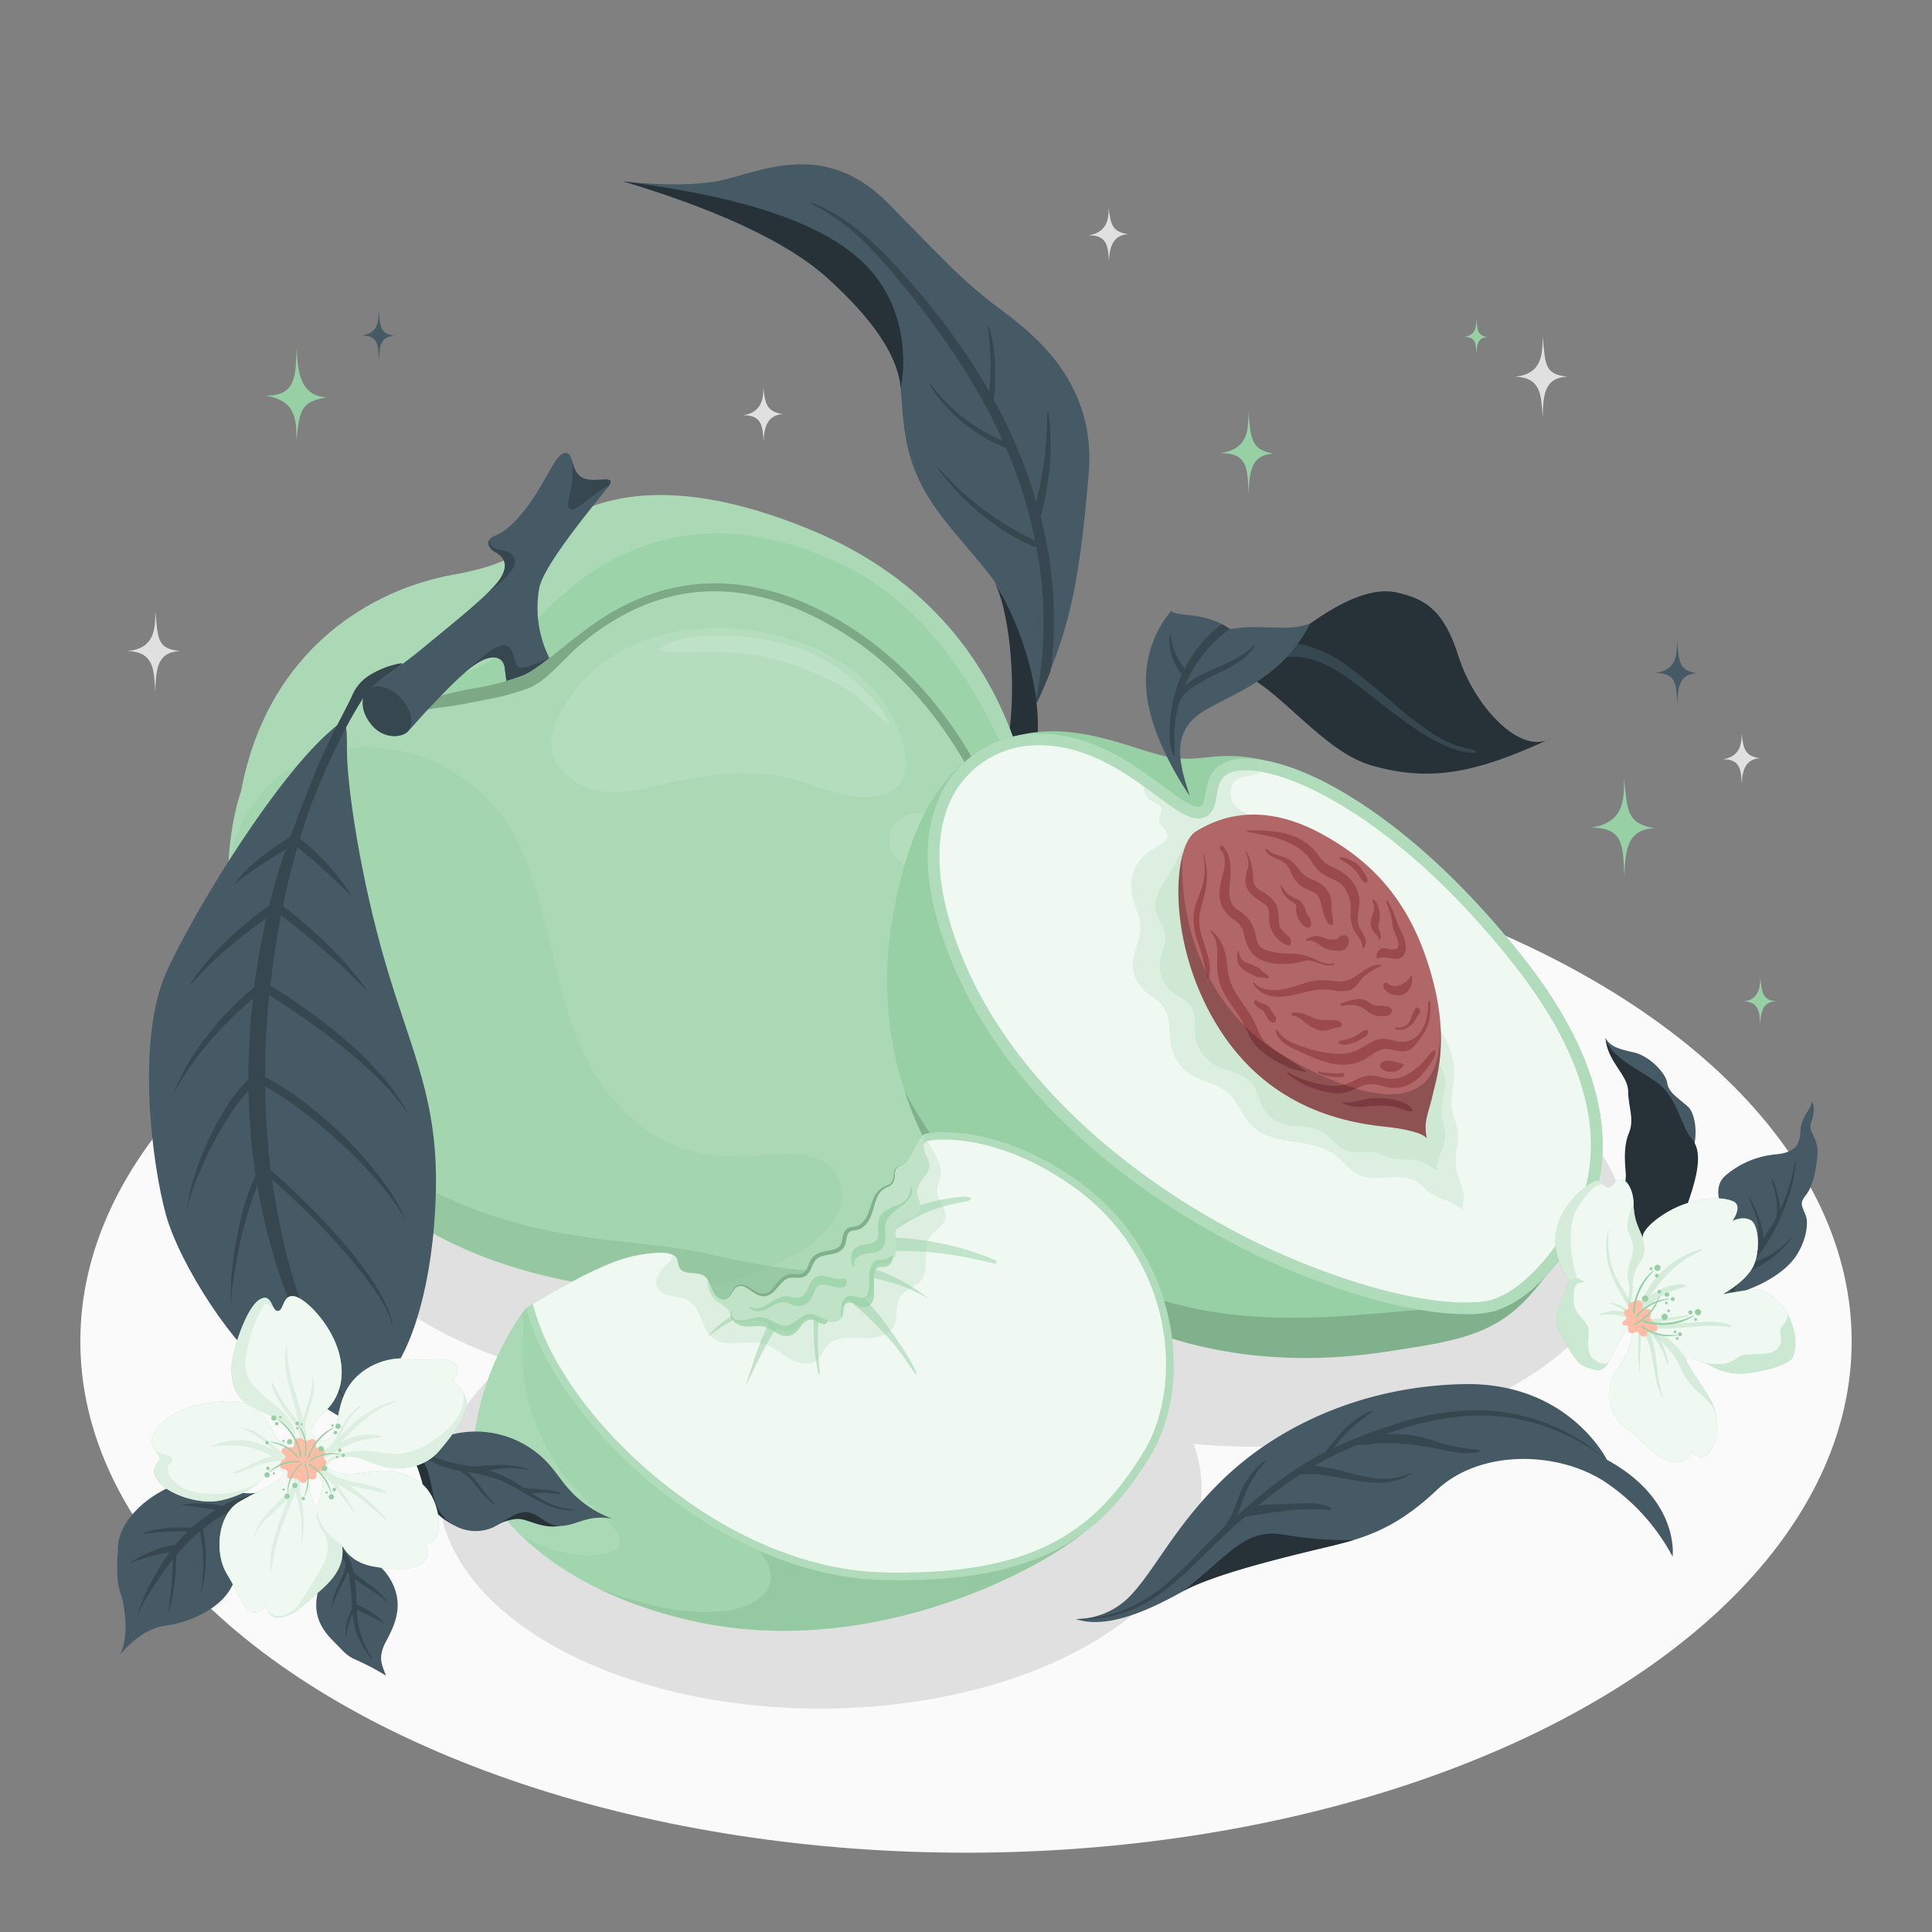 <svg xmlns="http://www.w3.org/2000/svg" viewBox="0 0 500 500"><rect x="0" y="0" width="500" height="500" fill="#808080" stroke="none"/><g id="freepik--Floor--inject-85"><ellipse id="freepik--floor--inject-85" cx="250" cy="347.14" rx="229.21" ry="132.34" style="fill:#fafafa"></ellipse></g><g id="freepik--Shadows--inject-85"><ellipse id="freepik--Shadow--inject-85" cx="324.33" cy="318.64" rx="96.59" ry="55.77" style="fill:#e0e0e0"></ellipse><ellipse id="freepik--shadow--inject-85" cx="212.23" cy="385.18" rx="98.74" ry="57.01" style="fill:#e0e0e0"></ellipse><ellipse id="freepik--shadow--inject-85" cx="183.81" cy="300.84" rx="103.02" ry="59.48" style="fill:#e0e0e0"></ellipse></g><g id="freepik--Leaves--inject-85"><g id="freepik--Leaf--inject-85"><path d="M257.25,150.26c-8.62-11.54-18.62-19.52-22.16-33.74s.29-31.84-10.91-45.8S196,55.14,181.28,51.47s-20.14-4.57-20.14-4.57,13.13,1.69,23.49.16,27.83-12.13,45.22,5.56,17.7,18.18,24.89,24.21,29.46,18.26,27,46.08-4.58,39.54-13.52,59C268.26,181.92,262.55,157.36,257.25,150.26Z" style="fill:#455a64"></path><path d="M261.15,228.63c-2.23-10.56,1.52-14.45,6.06-30.08,4.19-14.42-1.6-34.5-10-48.29,3.53,6.41,6.29,25.14,3.67,41.69S255.63,216,261.15,228.63Z" style="fill:#263238"></path><path d="M161.14,46.9c23,6.94,42,15.18,52.92,25,8.59,7.77,18.11,18.15,19.06,28.63,0,0,4.53-19.68-10.54-33.34S177.39,49.13,161.14,46.9Z" style="fill:#263238"></path><path d="M271,106.93a86.27,86.27,0,0,1-1,13.77,80.85,80.85,0,0,1-1.86,9.19c0-.17-.08-.35-.13-.52A121.57,121.57,0,0,0,263.24,116a.26.26,0,0,0,0-.08,136.37,136.37,0,0,0-6.06-12.46,29.61,29.61,0,0,0,.34-4.69c0-1.58.05-3.15,0-4.72s-.22-3.11-.44-4.64a33.69,33.69,0,0,0-1.15-4.81c-.06-.19-.31-.26-.27,0,.2,1.5.27,3.05.42,4.56s.25,3.07.29,4.61,0,3.08-.08,4.63c-.06.94-.19,1.88-.32,2.82A174.05,174.05,0,0,0,236.1,73.58c-7.31-8.4-15.13-16.9-26-21.11-.18-.07-.15.27,0,.33a55.09,55.09,0,0,1,12.09,8.39,113.44,113.44,0,0,1,9.43,10.18,216.86,216.86,0,0,1,18.55,25.24,146.58,146.58,0,0,1,9.31,17.45,45.61,45.61,0,0,1-18.58-14.59c-.2-.26-.36.06-.23.27a38.93,38.93,0,0,0,9,10,41.18,41.18,0,0,0,10.69,6.18,120.39,120.39,0,0,1,7.5,23.94c-1.85-.94-3.73-1.81-5.52-2.84a75.28,75.28,0,0,1-7.27-4.78,70.77,70.77,0,0,1-12.2-11.17c-.14-.17-.21.11-.13.22a66.45,66.45,0,0,0,11,11.63c4.26,3.42,9.21,6.83,14.49,8.76.59,3.21,1.1,6.45,1.39,9.73a104.35,104.35,0,0,1-1,27c-.15.84-.31,1.68-.46,2.52.14.58.22.94.22.94,1.31-2.85,2.45-5.52,3.49-8.11.1-.72.22-1.45.3-2.18a103.08,103.08,0,0,0,.56-14.14,111,111,0,0,0-3.4-23.76,78.83,78.83,0,0,0,2.33-12.82,71.94,71.94,0,0,0-.26-13.93C271.27,106.84,271,106.72,271,106.93Z" style="fill:#37474f"></path></g><g id="freepik--leaf--inject-85"><path d="M278.39,419c8.32,2.83,19.61-2.63,27.69-7.14s27.12-9.05,36.57-11.31,17.9-4.26,29.12-14.87,31.1-10.15,43.27-2.39a53.43,53.43,0,0,1,17.82,19.54s2-14.66-17-25.05c0,0-9.92-20.15-37.12-19.57s-48.27,11.62-61.09,23.57-18.07,23.45-24.56,30.6A19.56,19.56,0,0,1,278.39,419Z" style="fill:#455a64"></path><path d="M350.29,398.55a94,94,0,0,1-18-1.37c-10.17-1.72-13.78,5-26.22,14.67,8.07-4.51,27.12-9.05,36.57-11.31C345.25,399.92,347.77,399.32,350.29,398.55Z" style="fill:#263238"></path><path d="M380.3,366.41A51.13,51.13,0,0,1,399,368.84a56.43,56.43,0,0,1,16.8,8.93A53.91,53.91,0,0,0,399.33,368a51.65,51.65,0,0,0-19-3,68.81,68.81,0,0,0-19.2,3.56,129.35,129.35,0,0,0-15.94,6.15c2.58-3.71,6.25-6.67,9.79-9.25.13-.09.25-.48,0-.38-5.06,2-8.67,6.21-11.88,10.62-.08.05-.17.08-.26.13A93.06,93.06,0,0,0,326.27,387c-2.07,1.7-4.09,3.44-6.1,5.19.77-1.73,1.31-3.61,2-5.29a28.17,28.17,0,0,1,5.24-8.54c.13-.14.13-.51-.11-.32a20.93,20.93,0,0,0-6.24,8.1c-.65,1.57-1.14,3.21-1.8,4.78a12.73,12.73,0,0,1-1.23,2.34c-.43.64-.87,1.35-1.33,2.08-1.78,1.69-3.53,3.42-5.22,5.19-4.63,4.78-9.21,9.67-14.76,13.13a32.71,32.71,0,0,1-8.82,4,38.81,38.81,0,0,1-9.52,1.37,33.92,33.92,0,0,0,18.78-4.53c5.77-3.4,10.55-8.25,15.28-12.9,2.38-2.33,4.75-4.65,7.22-6.83l2.64-2.25c.06,0,.1,0,.19,0,1.85-.35,5.32-.89,7.18-1.12,1.67-.21,3.34-.45,5-.6a56.23,56.23,0,0,1,9.71,0c.14,0,.42-.32.24-.42-2.85-1.63-6.37-1.41-9.57-1.23-1.73.1-3.46.14-5.19.19-1.36,0-2.73.18-4.09.23l1.47-1.21a106.88,106.88,0,0,1,9.24-6.75c9.38-1.08,19.85,5.37,28.76-.16.11-.07.2-.41,0-.31-8.53,4.18-16.56-1.22-25.08-1.79,1.11-.64,2.22-1.27,3.36-1.85,2.56-1.33,5.18-2.5,7.84-3.59a12,12,0,0,0,3.26-.23,35.68,35.68,0,0,1,4.62-.17,52.5,52.5,0,0,1,7.73.56c2.5.41,5,.83,7.45,1.35,2.8.6,5.5,1,8.35.26.14,0,.43-.46.18-.48a46.79,46.79,0,0,1-8.57-1.36c-2.76-.73-5.38-1.82-8.22-2.27a32.21,32.21,0,0,0-7.66-.36c1-.35,2-.7,3-1A72.83,72.83,0,0,1,380.3,366.41Z" style="fill:#37474f"></path></g></g><g id="freepik--peach-2--inject-85"><g id="freepik--Peach--inject-85"><path d="M117.2,148.76c-20.58,3.7-47.87,18.87-54.83,56.11,0,0-13.06,34.44,12.35,77.37,29.12,49.18,77.6,50.28,104.19,53.65,45.8,5.82,46.27-4.23,61.17-23.33,9-11.5,29.11-43,29.15-79.25S256,156.3,210,137.2c-39.24-16.29-59.16-7.24-68.62.62C134.36,143.63,129.77,146.5,117.2,148.76Z" style="fill:#96D0A4"></path><path d="M117.2,148.76c-20.58,3.7-47.87,18.87-54.83,56.11,0,0-13.06,34.44,12.35,77.37,29.12,49.18,77.6,50.28,104.19,53.65,45.8,5.82,46.27-4.23,61.17-23.33,9-11.5,29.11-43,29.15-79.25S256,156.3,210,137.2c-39.24-16.29-59.16-7.24-68.62.62C134.36,143.63,129.77,146.5,117.2,148.76Z" style="fill:#fff;opacity:0.2"></path><path d="M269.23,233.31a139.08,139.08,0,0,0-.79-15c-5.52-21-20.44-56.53-47.87-70.83-42.55-22.17-70.52-.35-83.5,15.2-11.82,14.15-31.69,13.1-34.83,23.3-.17.13-.35.25-.52.39s-.31,1.36.2,1a24.69,24.69,0,0,1,8.84-3.74h0a26.21,26.21,0,0,1,3.23-.53c4.09-.46,8.27-1.36,12.32-2.13a63,63,0,0,0,10.44-2.86,18.52,18.52,0,0,0,5.17-3.43l0,0,.33-.33c2.25-2,4.45-4.35,6.45-6.29,21.37-18.76,45.1-20,70.64-3.52,20.6,13.29,36.7,37.65,42,63.6a98.34,98.34,0,0,1-11.17,69.63,149.43,149.43,0,0,0,12.58-27.49c.08-.34.15-.68.23-1A114.49,114.49,0,0,0,269.23,233.31Z" style="fill:#96D0A4;opacity:0.7"></path><path d="M262.81,270.27a149.43,149.43,0,0,1-12.58,27.49,98.34,98.34,0,0,0,11.17-69.63c-5.32-25.95-21.42-50.31-42-63.6-25.54-16.45-49.27-15.24-70.64,3.52-2,1.94-4.2,4.29-6.45,6.29l-.33.33,0,0a18.52,18.52,0,0,1-5.17,3.43,63,63,0,0,1-10.44,2.86c-4,.77-8.23,1.67-12.32,2.13a26.21,26.21,0,0,0-3.23.53h0a24.69,24.69,0,0,0-8.84,3.74c-.51.35-.51-.77-.2-1a42.18,42.18,0,0,1,10.4-5.57,17,17,0,0,1,2.07-.74,71.52,71.52,0,0,1,8.73-1.94c2.75-.53,5.47-1.1,8.14-1.89a44.33,44.33,0,0,0,4.39-1.47c1.72-.66,4.16-2.47,6.71-4.45s5.43-4.4,7.65-6c21.42-17.17,45.66-17.79,70.75-1.62,21.09,13.59,37.56,38.48,43,65A97.26,97.26,0,0,1,262.81,270.27Z" style="opacity:0.2"></path><path d="M196.42,299.06c-6.62.56-13.42.29-19.72-1.82-11.51-3.86-20.32-13.61-25.58-24.55-8.38-17.45-8.63-37.69-17.22-55.05-8.93-18-31.14-28.79-50.74-22.48-.53.17-1,.35-1.57.54C67.71,200.81,58.83,214.43,59,229.22c.18,13.82,3.52,32.44,15.7,53,26.13,44.14,67.87,49.55,95.37,52.63,13.26-1.27,26.22-4.24,37.38-11.27,4.38-2.76,8.54-6.26,10-11.48a10.38,10.38,0,0,0-.73-7.79C213.09,297.61,203.85,298.44,196.42,299.06Z" style="fill:#96D0A4;opacity:0.4"></path><path d="M213.72,328.88c-3.8.31-15.36-.86-28.35-3.91-15.25-3.59-30.05-3.27-46.9-7.24-37-8.71-66.93-33.16-75.66-63a115.81,115.81,0,0,0,11.91,27.46c29.12,49.18,77.6,50.28,104.19,53.65,45.8,5.82,46.27-4.23,61.17-23.33,1.6-2.06,3.57-4.77,5.72-8C243.19,307.83,230.07,327.56,213.72,328.88Z" style="fill:#96D0A4;opacity:0.5"></path><path d="M213.72,328.88c-3.8.31-15.36-.86-28.35-3.91-15.25-3.59-30.05-3.27-46.9-7.24-37-8.71-66.93-33.16-75.66-63a115.81,115.81,0,0,0,11.91,27.46c29.12,49.18,77.6,50.28,104.19,53.65,45.8,5.82,46.27-4.23,61.17-23.33,1.6-2.06,3.57-4.77,5.72-8C243.19,307.83,230.07,327.56,213.72,328.88Z" style="opacity:0.05"></path><path d="M232.27,188.12a34.78,34.78,0,0,0-12.49-15.35c-22.69-15.69-61.39-14.81-75.11,12.46a15.83,15.83,0,0,0-2,7.28c.12,6.49,6.6,11.34,13,12.24s12.87-1.07,19.2-2.49c9-2,18.37-2.92,27.45-1.29s19.3,8.24,28.17,3.85C236.52,201.84,234.28,193.15,232.27,188.12Zm1.34,23.45a7.34,7.34,0,0,0-2.8,2.89,6.42,6.42,0,0,0-.71,2.34,7.12,7.12,0,0,0,2.79,6.1,9.65,9.65,0,0,0,9,1.52,5.48,5.48,0,0,0,4.2-5.84A8.17,8.17,0,0,0,233.61,211.57Z" style="fill:#fff;opacity:0.1"></path><path d="M230.06,186.93c-1.45-3.31-3.93-5.89-6.55-8.41a45.68,45.68,0,0,0-13-9.21,60,60,0,0,0-24.91-4.79c-4.82.07-10.49.28-14.51,3.11-.21.14-.36.72,0,.8a32.69,32.69,0,0,0,7.2.33c2.42,0,4.84-.11,7.27-.07a68,68,0,0,1,13,1.46,66.45,66.45,0,0,1,11.14,3.61A61.55,61.55,0,0,1,220.06,179c3.65,2.42,6.31,5.7,9.65,8.42C230,187.66,230.12,187.08,230.06,186.93Z" style="fill:#fff;opacity:0.15"></path><path d="M139.57,152.15a29.08,29.08,0,0,0,2.59,18.12c-2.55,2-5,3.79-6.71,4.45a44.33,44.33,0,0,1-4.39,1.47c0-.09-.09-.59-.42-3.3-.42-3.32-3.87-4-8.93,0a88.8,88.8,0,0,0-7.52,7.13c-1.42,1.46-2.26,2.34-3.43,3.58-2.51,2.68-4.5,5.05-5.33,5.81-1.59,1.46-6.11,1.94-9.23-1.8-4.34-5.18-1.3-9.14-1.3-9.14s9.28-6.35,14.84-11,16.41-13.15,19.34-17.18,1.28-6.21-.77-7.32c-1.8-1-3.19-3.19,0-4.42s7.12-5.41,10.79-11.33,5.13-10,7.31-10,1.16,4.62,4.2,6.38,9.41-1.1,6.84,2.31S140.84,145.82,139.57,152.15Z" style="fill:#455a64"></path><path d="M94.9,178.47s-3,4,1.3,9.14c3.12,3.74,7.64,3.26,9.23,1.8C109.57,184.88,100.48,174.54,94.9,178.47Z" style="fill:#37474f"></path><path d="M134.07,172.6c-1.27-1-.8-4.68-3-5.48s-6.68,3.07-9.88,6.2h0l.52-.44c5.06-4,8.51-3.32,8.93,0,.33,2.71.39,3.21.42,3.3a44.33,44.33,0,0,0,4.39-1.47c1.72-.66,4.16-2.47,6.71-4.45C142.16,170.27,135.35,173.64,134.07,172.6Z" style="fill:#37474f"></path><path d="M126.37,153.29h0s6.85-5,6.9-7.73-2.54-3.08-4.17-3.3-2.69-1.71-2.42-2.57c-.8,1.18.3,2.57,1.63,3.29,2.05,1.11,3.71,3.3.77,7.32A26.06,26.06,0,0,1,126.37,153.29Z" style="fill:#37474f"></path><path d="M150.61,123.56c-1.71-1-2.15-2.88-2.58-4.35a27.37,27.37,0,0,1-.78,9.59c-.67,3.18.34,4,3.09,1.88s8.12-6.14,6.86-4.49l.25-.32C160,122.46,153.62,125.3,150.61,123.56Z" style="fill:#37474f"></path><path d="M85.39,189.28C71.94,201,51.77,233,43.38,250.85s-4,50.63-.45,63.48,18,35.47,28.48,41.92,17.54,11.54,20,12,2.79-5.3,8.88-11.85,11.94-24.07,12.51-48-6.21-35.92-12.93-58.74-10.13-46.95-10.07-55.45C89.83,185.3,89.33,185.85,85.39,189.28Z" style="fill:#455a64"></path><path d="M98.17,334.35a30,30,0,0,0-1.8-2.91A109.13,109.13,0,0,0,88,320.62a190.13,190.13,0,0,0-17.92-17.76c-.1-.83-.22-1.66-.31-2.49a186.44,186.44,0,0,1-1.13-19.2,88.84,88.84,0,0,1,8.66,5.67,131.42,131.42,0,0,1,10.4,8.6,110.47,110.47,0,0,1,9.49,9.62,69.35,69.35,0,0,1,8,10.9,56.44,56.44,0,0,0-7.13-11.65A110.38,110.38,0,0,0,89,294.08a107,107,0,0,0-10.41-8.95,73.09,73.09,0,0,0-10-6.41c0-.24,0-.48,0-.72,0-6.84.39-13.68,1.06-20.49,2.76,1.74,5.49,3.55,8.18,5.4,3.45,2.42,6.88,4.88,10.16,7.53a106,106,0,0,1,9.52,8.3,59.11,59.11,0,0,1,8.16,9.67,48.76,48.76,0,0,0-7.3-10.48A103.3,103.3,0,0,0,89.26,269,153.29,153.29,0,0,0,70,255.12q1-9.17,2.76-18.24c3.61,2.8,7.17,5.71,10.66,8.68a158.55,158.55,0,0,1,11.85,11.21,71.44,71.44,0,0,0-5-6.53q-2.76-3.06-5.68-6a129.28,129.28,0,0,0-11.36-9.79l.21-1.06c1-4.76,2.2-9.5,3.55-14.18,2.15,1.77,4.27,3.62,6.36,5.49,1.27,1.15,2.54,2.31,3.79,3.5s2.48,2.4,3.76,3.59a50.68,50.68,0,0,0-2.94-4.33c-1.08-1.38-2.2-2.72-3.39-4A70.1,70.1,0,0,0,77.62,217c.53-1.75,1.09-3.5,1.68-5.23,2.41-7.11,4.83-14.49,8.92-20.87C83.31,196.68,80.41,204,77.3,211c-.78,1.86-1.52,3.75-2.22,5.64a67.5,67.5,0,0,0-7.6,5.25,43.08,43.08,0,0,0-3.72,3.29,27.6,27.6,0,0,0-3.21,3.8,76.78,76.78,0,0,1,7.92-5.72c1.8-1.17,3.64-2.3,5.47-3.42-1.46,4.23-2.76,8.51-3.86,12.84-.15.56-.27,1.13-.41,1.69a95,95,0,0,0-11,9.07c-1.87,1.82-3.67,3.71-5.37,5.69a51.34,51.34,0,0,0-4.53,6.36,92.19,92.19,0,0,1,11-10.83c3-2.44,6-4.79,9.14-7q-2,8.84-3.12,17.84c-1.91,1.57-3.73,3.21-5.48,4.94a78.91,78.91,0,0,0-6.14,6.91,64.75,64.75,0,0,0-5.28,7.56,55.85,55.85,0,0,0-4.06,8.25,73.33,73.33,0,0,1,4.83-7.75,83.85,83.85,0,0,1,5.66-7.1,100.19,100.19,0,0,1,10.14-9.84A193.7,193.7,0,0,0,64.28,278c0,.44,0,.88,0,1.32a39,39,0,0,0-5.12,6.26,65.4,65.4,0,0,0-4.84,8.69,81.77,81.77,0,0,0-3.71,9.17,49.09,49.09,0,0,0-2.27,9.6,59.22,59.22,0,0,1,3.13-9.28c1.29-3,2.64-6,4.19-8.82a78.35,78.35,0,0,1,5.09-8.27,43.27,43.27,0,0,1,3.57-4.39,168.12,168.12,0,0,0,1.83,21.84,52,52,0,0,0-2.42,6.27,83,83,0,0,0-2.27,9c-.58,3-1.1,6.11-1.39,9.19a57.58,57.58,0,0,0-.28,9.28,69,69,0,0,1,1-9.19c.51-3,1.07-6.06,1.79-9.05s1.59-5.93,2.54-8.83c.46-1.35,1-2.68,1.5-4a150.63,150.63,0,0,0,3.71,16.5,122.15,122.15,0,0,0,20.1,40.75,144.54,144.54,0,0,1-10-20.25,146.76,146.76,0,0,1-6.81-21.38c-1.33-5.69-2.42-11.44-3.2-17.22,2.41,2.17,4.79,4.39,7.14,6.63C80.8,315,84,318.21,87,321.55A120.58,120.58,0,0,1,95.63,332c2.61,3.65,5.16,7.47,6.16,11.92a20.36,20.36,0,0,0-2-6.49A28.15,28.15,0,0,0,98.17,334.35Z" style="fill:#37474f"></path><path d="M88.05,191.25c1-2.29,6.43-12.17,8.36-13.65,1.12-.86,2.55-2,3.76-2.84s2.56-1.83,3.74-2.73-2.49.11-3.74.54a25.31,25.31,0,0,0-4.25,2A11.57,11.57,0,0,0,91,180.31c-1.48,3.16-2.63,5.06-5.32,10.52s-4,8.55-9.12,21.87c.08.05,2.13.46,3.48-3.17A192.37,192.37,0,0,1,88.05,191.25Z" style="fill:#37474f"></path></g></g><g id="freepik--peach-1--inject-85"><g id="freepik--half-peach--inject-85"><path d="M394.54,248.28c-24.48-31.26-49.66-47.57-65.72-51.16h0c-14-3.5-17.43.6-26.7-1.28s-23.71-9.52-39.16-5.36h0a28,28,0,0,0-13.21,6.64c-8.89,7.24-15.61,20.26-19.16,43a91.58,91.58,0,0,0,31.15,83.44C306,360.69,352.38,350.79,366,348.68c17.79-2.75,25-6.37,34-18.41a81.15,81.15,0,0,0,7.06-8.9C414.91,310.09,423.75,285.6,394.54,248.28Z" style="fill:#96D0A4"></path><path d="M366,348.68c17.79-2.75,25-6.37,34-18.41a81.15,81.15,0,0,0,7.06-8.9,42.85,42.85,0,0,0,3.1-5.22l-1-5.09S386.82,339.3,374,338.87s-39.1,5.31-65.18-.32C259.88,328,240,293.31,234.4,282.93l-.06.16a91,91,0,0,0,27.4,40.51C306,360.69,352.38,350.79,366,348.68Z" style="opacity:0.15"></path><path d="M394.54,248.28c-28-35.73-56.86-51.93-72-51.93h-.24c-8.82.1-9.73,5.49-10.33,9.06a9,9,0,0,1-.7,2.73,1.21,1.21,0,0,1-1.2.66H310c-1.74,0-5.16-2.52-8.77-5.19-7.84-5.8-18.57-13.75-32.33-13.75h0a28,28,0,0,0-23.65,12.56c-5.33,8.23-9.24,23.52,2.44,49.65,16.92,37.84,56.7,64.86,88.28,77.53,21.76,8.73,35.69,10.49,43.38,10.49a26.18,26.18,0,0,0,7.49-.8c6.95-2.22,13-7.58,20.22-17.93C414.91,310.09,423.75,285.6,394.54,248.28Zm10.07,71.39c-6.74,9.64-12.5,14.83-18.69,16.81-.14,0-14.24,4.27-48.86-9.62-31.05-12.45-70.12-39-86.69-76-8.69-19.42-9.62-36.05-2.65-46.82a25,25,0,0,1,21.16-11.2h0c12.78,0,23.06,7.61,30.57,13.16,4.5,3.33,7.82,5.78,10.51,5.78h.22c3.74-.16,4.29-3.45,4.7-5.86.58-3.5,1.09-6.51,7.43-6.58h.19c12.1,0,40.47,13.47,69.7,50.79C420.24,285.93,412,309.06,404.61,319.67Z" style="fill:#96D0A4"></path><path d="M394.54,248.28c-28-35.73-56.86-51.93-72-51.93h-.24c-8.82.1-9.73,5.49-10.33,9.06a9,9,0,0,1-.7,2.73,1.21,1.21,0,0,1-1.2.66H310c-1.74,0-5.16-2.52-8.77-5.19-7.84-5.8-18.57-13.75-32.33-13.75h0a28,28,0,0,0-23.65,12.56c-5.33,8.23-9.24,23.52,2.44,49.65,16.92,37.84,56.7,64.86,88.28,77.53,21.76,8.73,35.69,10.49,43.38,10.49a26.18,26.18,0,0,0,7.49-.8c6.95-2.22,13-7.58,20.22-17.93C414.91,310.09,423.75,285.6,394.54,248.28Zm10.07,71.39c-6.74,9.64-12.5,14.83-18.69,16.81-.14,0-14.24,4.27-48.86-9.62-31.05-12.45-70.12-39-86.69-76-8.69-19.42-9.62-36.05-2.65-46.82a25,25,0,0,1,21.16-11.2h0c12.78,0,23.06,7.61,30.57,13.16,4.5,3.33,7.82,5.78,10.51,5.78h.22c3.74-.16,4.29-3.45,4.7-5.86.58-3.5,1.09-6.51,7.43-6.58h.19c12.1,0,40.47,13.47,69.7,50.79C420.24,285.93,412,309.06,404.61,319.67Z" style="fill:#fff;opacity:0.25"></path><path d="M404.61,319.67c-6.74,9.64-12.5,14.83-18.69,16.81-.14,0-14.24,4.27-48.86-9.62-31.05-12.45-70.12-39-86.69-76-8.69-19.42-9.62-36.05-2.65-46.82a25,25,0,0,1,21.16-11.2h0c12.78,0,23.06,7.61,30.57,13.16,4.5,3.33,7.82,5.78,10.51,5.78h.22c3.74-.16,4.29-3.45,4.7-5.86.58-3.5,1.09-6.51,7.43-6.58h.19c12.1,0,40.47,13.47,69.7,50.79C420.24,285.93,412,309.06,404.61,319.67Z" style="fill:#96D0A4"></path><path d="M404.61,319.67c-6.74,9.64-12.5,14.83-18.69,16.81-.14,0-14.24,4.27-48.86-9.62-31.05-12.45-70.12-39-86.69-76-8.69-19.42-9.62-36.05-2.65-46.82a25,25,0,0,1,21.16-11.2h0c12.78,0,23.06,7.61,30.57,13.16,4.5,3.33,7.82,5.78,10.51,5.78h.22c3.74-.16,4.29-3.45,4.7-5.86.58-3.5,1.09-6.51,7.43-6.58h.19c12.1,0,40.47,13.47,69.7,50.79C420.24,285.93,412,309.06,404.61,319.67Z" style="fill:#fff;opacity:0.85"></path><path d="M342.83,297.37a12.53,12.53,0,0,1,2.52,1.42c1.92,1.42,3.36,3.44,5.36,4.73,2.91,1.86,6.07,1.28,9.35,1.12,2.49-.12,5.14.07,7.15,1.53,1.21.88,2.1,2.16,3.39,2.9,3,1.71,5.79,1.86,8.28,4.55-.72-.78,0-2.89,0-3.84,0-1.72-.94-3.41-1.42-5a17,17,0,0,1-.55-7.1,21.38,21.38,0,0,0,.49-4.42,23.42,23.42,0,0,0-1.33-4.67c-1.21-4.08.67-8.42.23-12.56a23.47,23.47,0,0,0-5-11.58c-2.05-2.65-4.56-5.11-5.49-8.33a40.9,40.9,0,0,1-.77-5.64,17.81,17.81,0,0,0-5.34-10.29c-3.43-3.24-8.32-5.34-10-9.75-.42-1.1-.6-2.29-1-3.41-1.56-4.35-6.08-6.89-10.46-8.36-4.85-1.62-10.62-2.34-13.91-6.54-1.3-1.67-3.33-2.12-4.65-3.57-1.9-2.08-1.67-6.13,1.25-7.25,1.74-.67,4.19-.44,5.36-1.61a21.55,21.55,0,0,0-3.71-.35h-.19c-6.34.07-6.85,3.08-7.43,6.58-.41,2.41-1,5.7-4.7,5.86H310c-2.69,0-6-2.45-10.51-5.78-1.08-.8-2.22-1.64-3.41-2.49a3.62,3.62,0,0,0,1.42,3.42c1.18.84,3.08,1.25,3.13,2.7,0,.82-.64,1.52-.67,2.34-.08,2.34,3.79,3.21,1.43,5.81a11.53,11.53,0,0,1-3.15,2,11.15,11.15,0,0,0-5.44,10.95c.45,3.27,2.37,6.29,2.32,9.59,0,3-1.75,5.81-1.93,8.83a9,9,0,0,0,2.45,6.69c1.75,1.84,4.28,2.91,5.66,5,1.85,2.83,1.12,6.56,1.8,9.87a11.63,11.63,0,0,0,5.5,7.65c2.81,1.63,6.27,2.05,8.79,4.09,2.93,2.36,4,6.4,6.7,9C328.84,296.09,336.8,294.8,342.83,297.37Z" style="fill:#96D0A4;opacity:0.2"></path><path d="M374,292.76c.47,3.62-2.28,6.52-2.12,10.31a11.4,11.4,0,0,0-6.77-3,33.33,33.33,0,0,1-4.9-.32c-1.8-.43-3.33-1.45-5.21-1.55-2.31-.12-4.6.39-6.81-.56-2.54-1.1-4.12-3.75-6.58-5-2.91-1.5-6.47-.81-9.59-1.79a9.31,9.31,0,0,1-5.71-5.22c-.61-1.47-.85-3.11-1.69-4.47-2.19-3.53-7.25-3.66-10.77-5.87a10,10,0,0,1-4.51-7.17c-.27-2.42.33-5.06-.86-7.19s-3.71-3-5.52-4.62a8.72,8.72,0,0,1-2.75-7.84c.38-2.27,1.69-4.44,1.35-6.73-.27-1.82-1.55-3.32-2.15-5.06-1.5-4.3,1.62-8.09,3.75-11.5,1.49-2.38,2.41-5.12,4.15-7.33a9.31,9.31,0,0,1,4.16-3,14.33,14.33,0,0,1,11,1c4.91,2.42,6.88,7.48,11.15,10.45s9.81,3.59,14.08,6.65a15,15,0,0,1,4.26,4.77c2.27,4,2.61,9.07,5.41,12.77,1.69,2.22,4.12,3.76,6.05,5.78a16.91,16.91,0,0,1,4.53,9.74,17.16,17.16,0,0,0,.72,4.64c1,2.53,3.71,4.07,4.79,6.58,1.57,3.64-.78,7.83-.27,11.76C373.29,290.19,373.78,291.45,374,292.76Z" style="fill:#96D0A4;opacity:0.2"></path><path d="M371.07,282.15c1.69-6.56,3.83-16.6-1.71-33.42s-15.21-26.41-27.58-33.06-23.38-6.23-32.65-.25c-5.77,4.62-6.9,28.64,5.49,49.35,11.88,19.85,29.63,25.4,44,26.84,5.09.51,9.72,1.66,10.66,3-1.07-4.57.63-6.81,1.76-12.42Z" style="fill:#b16668"></path><path d="M371.21,271.88c-.7.15-1,.77-1.45,1.29s-1.14,1.33-1.76,1.94a16.53,16.53,0,0,1-4.13,3.17,8,8,0,0,1-5,.81c-1.61-.28-3.17-.87-4.84-.69a12.56,12.56,0,0,0-4.07,1.53,10.41,10.41,0,0,1-5.9,1,26.33,26.33,0,0,1-10.68-3.41c-.17-.1-.32.27-.19.38A23.79,23.79,0,0,0,344,282.74a10.81,10.81,0,0,0,5.18-.25c1.58-.54,3-1.53,4.68-1.84,1.89-.36,3.67.46,5.51.79a8.45,8.45,0,0,0,5-.65,11.61,11.61,0,0,0,4.39-3.59c1-1.32,2.55-3.19,2.72-4.86C371.49,272.18,371.46,271.83,371.21,271.88Z" style="fill:#9a4a4d"></path><path d="M370.11,259.31c-.06-.49-.57-.1-.54.25.29,4.18-1.78,10.29-6.87,10.06-2.16-.09-4-1.21-6.16-.59-1.79.5-3.22,1.7-4.84,2.54a10.82,10.82,0,0,1-5.79,1.13,29.8,29.8,0,0,1-6.43-1.07c-3.25-1-7.18-2-9-5.15-.17-.28-.38.26-.34.42.93,3.16,4.35,4.39,7.08,5.63,3.49,1.58,7.05,3.18,11,3a11.55,11.55,0,0,0,4.88-1.36c1.52-.83,2.89-2.09,4.59-2.55,1.93-.53,3.77.65,5.72.46s2.68-1.49,3.85-2.87A12.87,12.87,0,0,0,370.11,259.31Z" style="fill:#9a4a4d"></path><path d="M347.1,264.6a2.15,2.15,0,0,0-1.6-.58c-.68-.07-1.37,0-2.05,0a8.41,8.41,0,0,1-3.34-.47,17.47,17.47,0,0,0-2.75-1.17,10,10,0,0,0-2.82-.33c-.29,0-.39.77-.08.8a4.77,4.77,0,0,1,2.85,1.44,11.64,11.64,0,0,0,3.15,2,4.71,4.71,0,0,0,3.57.21,12.55,12.55,0,0,1,1.58-.49c.53-.13,1.15,0,1.5-.48A.76.76,0,0,0,347.1,264.6Z" style="fill:#9a4a4d"></path><path d="M359.94,260.89c-1.11-.78-2.41-.49-3.68-.67a3.87,3.87,0,0,1-1.38-.41c-.48-.26-.89-.62-1.36-.88a4.39,4.39,0,0,0-3.23-.18c-1.06.23-2.1.54-3.12.87-.27.09-.38.78,0,.72a10.9,10.9,0,0,1,3.32-.22,7.07,7.07,0,0,1,3.35,1.58,6,6,0,0,0,3.39,1.3,8.33,8.33,0,0,0,1.58-.07,1.52,1.52,0,0,0,1.34-1.07A.89.89,0,0,0,359.94,260.89Z" style="fill:#9a4a4d"></path><path d="M365.39,252.59c-.14-.42-.37.07-.44.24a3.44,3.44,0,0,1-1.28,1.37,6.34,6.34,0,0,1-1.38.76,3.26,3.26,0,0,1-3.21-.46.6.6,0,0,0-1,.24,1.46,1.46,0,0,0,.36,1.46,4.45,4.45,0,0,0,3.48,1.36,4.2,4.2,0,0,0,1.71-.43,3.25,3.25,0,0,0,1.28-1.39,4.86,4.86,0,0,0,.54-2.19A3.09,3.09,0,0,0,365.39,252.59Z" style="fill:#9a4a4d"></path><path d="M365.21,286.66a4.52,4.52,0,0,0-1.75-1.18,15.8,15.8,0,0,0-5.65-1.27,19.62,19.62,0,0,0-2.87,0c-2.66.28-5.31,1.62-7.88.89,1.66,1.38,4,1.46,6.17,1.28a33.09,33.09,0,0,1,4-.24,16,16,0,0,1,5.85.94,4.27,4.27,0,0,0,2.1.54.46.46,0,0,0,.33-.16.48.48,0,0,0-.05-.5A1.85,1.85,0,0,0,365.21,286.66Z" style="fill:#9a4a4d"></path><path d="M337.91,277.18c-1-.6-1.79-1.38-2.73-2s-2.12-1.38-3.16-2.09a29.66,29.66,0,0,1-4.62-3.39c-1.38-1.42-1.83-3.24-2.65-5a31.09,31.09,0,0,0-2.81-4.53,38,38,0,0,1-2.79-4.33,15.2,15.2,0,0,1-1.48-5.53c-.38-3.63-1.16-7.18-4.22-9.47-.16-.12-.31.25-.19.37,1.75,1.7,1.82,4.36,1.75,6.66a21.2,21.2,0,0,0,.57,6.3c1,3.44,3.37,6.12,5.27,9.07a49.46,49.46,0,0,1,2.42,4.76,13.37,13.37,0,0,0,3.59,4.36,26.76,26.76,0,0,0,5.29,3.23,20.15,20.15,0,0,0,2.78,1.21c.95.28,1.94.36,2.89.65C337.93,277.47,338,277.24,337.91,277.18Z" style="fill:#9a4a4d"></path><path d="M352.36,240.93a5.44,5.44,0,0,1-1-3.06,23.94,23.94,0,0,1,.37-3.15c.72-4.71-2.42-8.33-6.45-10.17a10.29,10.29,0,0,1-2.61-1.41,16.53,16.53,0,0,1-1.75-2.23,14.78,14.78,0,0,0-5.11-4.07c-3.92-1.91-8.62-1.91-12.89-1.93-.15,0-.26.39-.1.41,4.36.72,8.63,1.41,12.48,3.7a11.76,11.76,0,0,1,4.09,3.87,9.92,9.92,0,0,0,4.24,4.05c1.57.76,3.19,1.3,4.26,2.76a9.21,9.21,0,0,1,1.67,5.84,10.07,10.07,0,0,0,.86,5.23c.7,1.32,2.37,2.83,2.16,4.43,0,.25.19.36.35.16C354.1,243.86,353.19,242.31,352.36,240.93Z" style="fill:#9a4a4d"></path><path d="M357.4,249.72c-2.9-.24-4.83,1.92-7.09,3.27a7.24,7.24,0,0,1-4.5,1,26.45,26.45,0,0,0-4.53-.29c-3.1.26-5.89,1.65-8.9,2.27-2.56.53-6.13.48-7.9-1.75-.1-.13-.26.2-.2.3,3.52,5.72,10.45,2.81,15.61,1.8a14.63,14.63,0,0,1,4.94-.05,10.65,10.65,0,0,0,4.46,0c1.8-.53,2.38-2.39,3.68-3.56a23.34,23.34,0,0,1,4.4-2.71C357.45,250,357.55,249.73,357.4,249.72Z" style="fill:#9a4a4d"></path><path d="M363.68,243.8a15.27,15.27,0,0,0-1.15-2.89c-.47-1-.87-2.06-1.28-3.09a20,20,0,0,0-2.18-4.69c-.19-.27-.42.28-.31.47a15.85,15.85,0,0,1,1.59,5.65c.26,1.69,1.21,3.13,1.53,4.79.13.65.07,1.4-.67,1.62a5.65,5.65,0,0,1-2.41-.22,2.07,2.07,0,0,0-2.08.58,2.36,2.36,0,0,0-.46,1.69c0,.18.11.44.35.31a4.64,4.64,0,0,1,2.61-.16,6.26,6.26,0,0,0,2.61.25C363.8,247.7,364.08,245.45,363.68,243.8Z" style="fill:#9a4a4d"></path><path d="M357,240.9a3.84,3.84,0,0,1-.22-.89c0-.35-.09-.38-.08-.57a3.38,3.38,0,0,1,.14-.63,6.5,6.5,0,0,0,.13-3.22,7.14,7.14,0,0,0-.56-1.67,5.46,5.46,0,0,0-.87-1.11c-.23-.29-.44.3-.33.5a3.81,3.81,0,0,1,.23,2.87,8.59,8.59,0,0,0-.77,2.93,4.53,4.53,0,0,0,1.49,2.8,2.76,2.76,0,0,1,.81,1.35c0,.11.14.06.17,0A3.14,3.14,0,0,0,357,240.9Z" style="fill:#9a4a4d"></path><path d="M353.93,227.8a5.09,5.09,0,0,0-.59-1.47l-.31-.45c-.19-.29-.37-.58-.57-.87a6.13,6.13,0,0,0-1.54-1.67,9.6,9.6,0,0,0-1.9-.94,9.07,9.07,0,0,0-1.1-.4,6.64,6.64,0,0,0-1.18-.11c-.09,0-.15.19-.09.24a11.56,11.56,0,0,0,1,.76c.32.21.69.38,1,.58a9.49,9.49,0,0,1,2,1.68,9,9,0,0,1,1.22,1.72c.39.66.93,1.73,1.84,1.51C353.94,228.32,354,228,353.93,227.8Z" style="fill:#9a4a4d"></path><path d="M312,245.39c-.82-2.53-1.79-5.13-1.61-7.83.19-2.87,1.48-5.53,1.78-8.39a18.77,18.77,0,0,0-.63-8c0-.16-.19,0-.17.13a16.82,16.82,0,0,1-.36,8.54c-.87,2.4-2,4.82-2.15,7.41a18.22,18.22,0,0,0,1.14,6.61,71.64,71.64,0,0,1,2.38,8.84c.07.34.42.28.51,0C313.57,250.29,312.71,247.64,312,245.39Z" style="fill:#9a4a4d"></path><path d="M345.35,249.29a6.24,6.24,0,0,1-4.57-.85,17.75,17.75,0,0,0-3.95-1.36c-2-.45-4.09-.13-6.1-.48-1.43-.25-3.6-.53-4.64-1.66s-1-3-1.48-4.33a8.58,8.58,0,0,0-2.73-4c-1.06-.89-2.55-1.56-3.16-2.86a9.31,9.31,0,0,1-.47-4.74c.28-3.35.78-7.55-1.93-10.12-.44-.42-.72.61-.44.94,2.36,2.73.26,6.69-.16,9.79a8.55,8.55,0,0,0,.67,5.21,11.11,11.11,0,0,0,3.42,3.54A5.44,5.44,0,0,1,322,242a10.66,10.66,0,0,0,1.85,4.43c2.52,3.12,7,3.24,10.65,2.9a10.91,10.91,0,0,0,2.78-.57,4.78,4.78,0,0,1,3.18.25c1.5.45,3.38,1.3,4.91.58C345.41,249.54,345.49,249.26,345.35,249.29Z" style="fill:#9a4a4d"></path><path d="M348.11,242.05a1.92,1.92,0,0,0-1.72.61c-.09.11-.16.23-.26.34s-.1.05-.17.06a6.12,6.12,0,0,1-2.58-.09,12.11,12.11,0,0,0-2.78-.79,7.46,7.46,0,0,0-2.36.74c-.22.15-.27.85.1.67a1.48,1.48,0,0,1,1.48,0,15.22,15.22,0,0,1,1.37.75,16.5,16.5,0,0,0,1.57,1,6.59,6.59,0,0,0,1.54.55,7.73,7.73,0,0,0,1.59.16,4.54,4.54,0,0,0,1.6-.11,2.22,2.22,0,0,0,1.08-.83,2.57,2.57,0,0,0,.45-1.38h0A1.38,1.38,0,0,0,348.11,242.05Z" style="fill:#9a4a4d"></path><path d="M344.64,235.67a12.71,12.71,0,0,0-.24-3.26c-.69-2.59-2.66-4-5-4.88a7.2,7.2,0,0,1-3.36-2.69,10.09,10.09,0,0,0-2.41-2.38c-1.78-1.12-4.36-1.1-5.8-2.75-.2-.24-.42.26-.3.44a5.49,5.49,0,0,0,2.26,1.84,8.93,8.93,0,0,1,3.11,1.75c1,1.15,1.39,2.77,2.29,4a7.74,7.74,0,0,0,3,2.41,9.13,9.13,0,0,1,2.72,1.36,5.56,5.56,0,0,1,.91,2.19c.36,1.23.61,2.49,1.09,3.68.29.7.86,2.19,1.85,2,.25,0,.32-.45.31-.64C345,237.73,344.65,236.74,344.64,235.67Z" style="fill:#9a4a4d"></path><path d="M333.71,242.57c-1-1-2.28-1.74-2.59-3.22-.27-1.28-.12-2.61-.41-3.88-.52-2.21-2-3.52-3.9-4.67a6.26,6.26,0,0,1-2.05-1.59c-.63-1-.38-2.4-.52-3.5a26.87,26.87,0,0,0-.66-3,5.38,5.38,0,0,0-1.31-2.55s-.11.08-.09.12a5.79,5.79,0,0,1,.78,4.22,9.86,9.86,0,0,0-.61,3.84c.22,2.4,2,3.72,3.85,4.92.86.56,1.79,1.06,2.06,2.12.3,1.21.09,2.51.3,3.74a7.52,7.52,0,0,0,4.62,5.5C334.39,245.07,334.2,243.08,333.71,242.57Z" style="fill:#9a4a4d"></path><path d="M339.36,238.57l-.14-.39a2.11,2.11,0,0,0-.16-.34,10.67,10.67,0,0,0-.57-.91,6.38,6.38,0,0,1-.65-1.46,6.33,6.33,0,0,0-1.15-2.08,3.05,3.05,0,0,0-1.18-.75,10,10,0,0,1-2.16-1.22,4,4,0,0,1-.88-1,6,6,0,0,0-.51-.8l-.46-.5s-.05,0-.05.06a4.84,4.84,0,0,0,.26,1.31,6.16,6.16,0,0,0,.72,1.24,9.28,9.28,0,0,0,2.27,1.81,1.92,1.92,0,0,1,.8,1,5.39,5.39,0,0,1-.13.77,4.37,4.37,0,0,0,.17,1.14A5.62,5.62,0,0,0,338,240a.88.88,0,0,0,1.31-.69,1.87,1.87,0,0,0-.2-1Z" style="fill:#9a4a4d"></path><path d="M327.44,262.38s0,0,0,0Z" style="fill:#9a4a4d"></path><path d="M330.1,263.15s0,0-.05-.11h0l-.1-.17s0,0,0,0l-.05,0,0,0h0l-.17-.21s0,0,0-.08a2.1,2.1,0,0,0-.26-.33h0l-.09-.15a2.5,2.5,0,0,1-.21-.35c-.14-.24-.26-.49-.42-.72a3.28,3.28,0,0,0-1.12-1,7.1,7.1,0,0,0-1.32-.52,4.6,4.6,0,0,1-.61-.25l-.26-.14-.18-.12c-.09-.05-.2-.07-.29-.11-.29-.13-.45.31-.4.53a1.81,1.81,0,0,0,.6,1,5.26,5.26,0,0,0,.65.49l.78.51.17.11.07.06a3.31,3.31,0,0,1,.34.3c-.05-.05,0,.07.07.11l0,.08c.07.14.15.26.22.39l.08.16-.07-.12.07.13c.09.19.19.38.29.57a3.84,3.84,0,0,0,.61.88,1.6,1.6,0,0,0,1.29.53c.32,0,.47-.46.49-.71A1.36,1.36,0,0,0,330.1,263.15Z" style="fill:#9a4a4d"></path><path d="M328.42,252.84a4.29,4.29,0,0,0-1-.91,8.56,8.56,0,0,1-1.28-1.13,4.75,4.75,0,0,0-1.38-.8c-.5-.24-1-.44-1.52-.65a4.79,4.79,0,0,1-1.74-.89,4.64,4.64,0,0,1-.94-2.3c-.05-.22-.26,0-.27.14a6.5,6.5,0,0,0,.18,3.07,4.79,4.79,0,0,0,2.43,2.22c.45.26.91.53,1.38.75a5.2,5.2,0,0,0,1.44.61,9,9,0,0,1,1.16,0,6,6,0,0,0,.83.22,3,3,0,0,0,.6,0C328.45,253.14,328.49,252.92,328.42,252.84Z" style="fill:#9a4a4d"></path><path d="M363.25,275.49l-.41-.14a1.58,1.58,0,0,0-.54-.25l-.65-.16a9,9,0,0,0-1.86-.36,3.16,3.16,0,0,0-1.59.05,2.06,2.06,0,0,0-1,.82.93.93,0,0,0,.07.84,4.1,4.1,0,0,0,1.64,1,3.74,3.74,0,0,0,1.25.09l.56,0a3.16,3.16,0,0,0,.88-.27c.17-.09.28-.21.43-.3l.41-.26a1.14,1.14,0,0,0,.35-.26,1.69,1.69,0,0,1,.41-.39C363.33,275.83,363.4,275.55,363.25,275.49Z" style="fill:#9a4a4d"></path><path d="M347.82,277.85a.91.91,0,0,0-.44-.14,3.44,3.44,0,0,0-.45.05l-.88.05a13.09,13.09,0,0,1-1.77-.06c-.58-.05-1.16-.11-1.74-.2-.27,0-.55-.1-.82-.16s-.44-.16-.66,0a.1.1,0,0,0,0,.11c.09.25.32.29.56.39s.54.21.82.3a8.6,8.6,0,0,0,1.8.44,14.23,14.23,0,0,0,1.84.13l.86,0a3.27,3.27,0,0,0,.45,0,1,1,0,0,0,.44-.26C347.91,278.33,348,277.94,347.82,277.85Z" style="fill:#9a4a4d"></path><path d="M367.31,261.11c-.21-.31-.68-.56-1-.17a8,8,0,0,0-1,2.09,5.16,5.16,0,0,1-.71,1.71,3.65,3.65,0,0,1-3.3,1.15c-.21,0-.35.42-.14.48a4,4,0,0,0,3.59-.73,5.11,5.11,0,0,0,1.36-1.42,7,7,0,0,1,1.16-1.74C367.66,262.16,367.53,261.46,367.31,261.11Z" style="fill:#9a4a4d"></path><path d="M353.89,266.58c-.66-.26-1.33.41-1.86.74s-1.09.68-1.66,1a9.12,9.12,0,0,1-1.8.68c-.64.16-1.3.25-1.93.43-.19.05-.37.5-.15.61,1.3.67,2.91.21,4.18-.31a12.42,12.42,0,0,0,1.86-.93c.63-.38,1.36-.73,1.54-1.51C354.12,267.07,354.13,266.67,353.89,266.58Z" style="fill:#9a4a4d"></path><path d="M368.51,280.28c-3.27,2.91-11.61,6.9-35.36-6.49s-28-39.21-27.07-52.71c-2.56,9.41-1.12,27.56,8.54,43.69,11.88,19.85,29.63,25.4,44,26.84,5.09.51,9.72,1.66,10.66,3-1.07-4.57.63-6.81,1.76-12.42h0a49.45,49.45,0,0,0,1.64-17.85C373,270.27,372.21,277,368.51,280.28Z" style="opacity:0.2"></path><path d="M339.12,161.34c6.23-4.4,15.12-9.66,22.39-8s12.15,4.39,16,16.66,15.79,25.81,24,21.05c-19.16,8.89-31.19,11.52-46.72,7s-29.56-29.06-40.46-23.8-10.52,14-10.52,14-5.14-12.53,2.5-16.53S331.14,168,339.12,161.34Z" style="fill:#263238"></path><path d="M381.68,194.19c-2-.6-4-.9-5.89-1.7a32.17,32.17,0,0,1-5.43-2.9,96,96,0,0,1-10.21-8c-3.24-2.8-6.58-5.55-10-8.16a33.93,33.93,0,0,0-11.57-6.23,19.92,19.92,0,0,0-6.43-.7c-2.38.15-5.07.62-6.44,2.76-.46.72.38,2.36,1.31,2.18,1.83-.33,3.57-1,5.41-1.27a16.34,16.34,0,0,1,5.79.19c4.09.83,7.77,3.08,11.12,5.49,6.9,5,13.29,10.8,20.67,15.08a34.76,34.76,0,0,0,5.68,2.7,15.14,15.14,0,0,0,5.88,1.19C381.83,194.81,381.93,194.26,381.68,194.19Z" style="fill:#37474f"></path><path d="M307.93,206c-3.21-9.65-4.82-17.36,4.5-22.51s19.62-8.68,26.69-22.18c-5.57,2.39-12.93,0-20.69,1.55-6.77-4.77-13.53-3-15.32-4.77a28.14,28.14,0,0,0-6.43,20.58C297.64,191.56,307.93,206,307.93,206Z" style="fill:#455a64"></path><path d="M315.24,174.25c3.54-1.68,7-3.47,9.39-6.71.13-.19,0-.77-.25-.48-4.85,5.16-12.58,5.77-17.71,10.43q.54-1.34,1.2-2.64a33.62,33.62,0,0,1,5.9-8.19,34.69,34.69,0,0,1,3.81-3.36l.72-.49a19.76,19.76,0,0,0-2.1-1.26,27.79,27.79,0,0,0-3.84,3.34,34.81,34.81,0,0,0-5.75,8.13l-.52-.66c-.25-.34-.48-.7-.7-1.06a19.47,19.47,0,0,1-1.17-2.27,14.41,14.41,0,0,1-1.24-4.69c0-.28-.29-.1-.3.09a15.59,15.59,0,0,0,.68,5.68,12.54,12.54,0,0,0,1.21,2.6c.23.39.49.77.76,1.14a5.14,5.14,0,0,0,.53.68,33.08,33.08,0,0,0-2.81,9.82c-.42,3.65-.74,7.69.57,11.21.1.26.34,0,.34-.18,0-3.64-.21-7.24.54-10.83.23-1.09.51-2.16.82-3.22l.05-.09a8.33,8.33,0,0,1,.84-1.2,16.42,16.42,0,0,1,4.11-3.2A50.1,50.1,0,0,1,315.24,174.25Z" style="fill:#37474f"></path></g></g><g id="freepik--Slice--inject-85"><g id="freepik--peach-slice--inject-85"><path d="M136.1,338.55a71.54,71.54,0,0,0-13.79,37.37c-.36,7.27,13.09,33.8,57.06,43.61s86.71-11.34,101-22.75Z" style="fill:#96D0A4"></path><path d="M136.1,338.55a71.54,71.54,0,0,0-13.79,37.37c-.36,7.27,13.09,33.8,57.06,43.61s86.71-11.34,101-22.75Z" style="fill:#fff;opacity:0.1"></path><path d="M149.8,386.24a53.28,53.28,0,0,1-14.35-41.8c.15-1.39.3-2.93-.55-4l-.06-.06a71.42,71.42,0,0,0-12.53,35.57c-.18,3.69,3.2,12.34,12.32,21.25,7.05,4.15,14.9,6.53,22.7,4.69a4.33,4.33,0,0,0,2.69-1.48c1-1.54,0-3.6-1.21-5C156.1,392.05,152.76,389.32,149.8,386.24Z" style="fill:#fff;opacity:0.1"></path><path d="M272.41,393.58c-15.42,5.92-33.1,6.63-49.49,3.48-9.51-1.83-19.42-4.81-28.63-1.83-.08,4.6,5.05,8,5.21,12.57.19,5.28-6,8.35-11.24,9-11.23,1.43-22-1.65-32.86-5.44a110.72,110.72,0,0,0,24,8.15c44,9.81,86.71-11.34,101-22.75Z" style="fill:#96D0A4;opacity:0.4"></path><path d="M272.41,393.58c-15.42,5.92-33.1,6.63-49.49,3.48-9.51-1.83-19.42-4.81-28.63-1.83-.08,4.6,5.05,8,5.21,12.57.19,5.28-6,8.35-11.24,9-11.23,1.43-22-1.65-32.86-5.44a110.72,110.72,0,0,0,24,8.15c44,9.81,86.71-11.34,101-22.75Z" style="opacity:0.05"></path><path d="M278.34,305.18C263.15,294.61,250.49,293,244.22,293a23.48,23.48,0,0,0-4.24.31h0c-2,0-4.45,7.52-6.08,8.13a6,6,0,0,0-1.67.62c-1.2.94-.39,3.1-1.42,4.23a5.89,5.89,0,0,1-1.8,1c-2,1-2.71,3.42-3.34,5.54s-1.72,4.53-3.88,5a6.47,6.47,0,0,0-2.11.52c-1.25.82-.84,2.8-1.59,4.11-1.33,2.31-5.26,1.23-7.14,3.13-1.23,1.25-1.26,3.55-2.83,4.36a3.35,3.35,0,0,1-1.5.29c-.47,0-.95-.05-1.43-.05a4.28,4.28,0,0,0-1,.11c-2.69.67-3.67,4.84-6.44,4.9h-.07c-2.12,0-4-2.53-5.84-2.53a1.86,1.86,0,0,0-.95.24c-1.31.71-1.51,2.73-2.88,3.31a1.78,1.78,0,0,1-.71.15c-1.17,0-2.29-1.15-2.83-2.31-.64-1.38-1.05-3.06-2.35-3.87-1.92-1.19-5.11-.05-6.27-2a10.1,10.1,0,0,1-.61-2.22c-.43-1.31-2.27-1.75-4.46-1.75a38.17,38.17,0,0,0-8.93,1.41c-9.27,2.65-25.72,12.9-25.72,12.9,7.82,29.6,49.7,69.26,92.15,70.37,1.59,0,3.15.06,4.67.06,38.91,0,53.3-13.62,64.59-31.9C309.23,358.09,305.26,323.93,278.34,305.18ZM295.83,376c-11.81,19.12-26.46,31-62.91,31-1.51,0-3.06,0-4.61-.06-19-.51-39.57-9.05-57.87-24.06-15.93-13.08-27.8-29.2-32-43.43,4-2.42,16.52-9.79,24-11.91a36.43,36.43,0,0,1,8.39-1.33,4.82,4.82,0,0,1,2.59.44,3.49,3.49,0,0,1,.12.55,6,6,0,0,0,.66,2c1.19,2,3.33,2.16,4.9,2.28a5.81,5.81,0,0,1,2,.38,4.61,4.61,0,0,1,1.15,2c.15.35.29.7.45,1,.74,1.59,2.4,3.45,4.62,3.45a3.65,3.65,0,0,0,1.49-.31,5.37,5.37,0,0,0,2.44-2.51,3.37,3.37,0,0,1,.61-.89,5.74,5.74,0,0,1,1.64.87,7.73,7.73,0,0,0,4.2,1.66h.11c2.38-.05,3.79-1.77,4.9-3.14.69-.85,1.35-1.65,2-1.81a2.37,2.37,0,0,1,.53-.05l.63,0,.8,0a5.18,5.18,0,0,0,2.42-.52,6,6,0,0,0,2.59-3.34,5,5,0,0,1,.74-1.39,5.27,5.27,0,0,1,2.42-.8c1.71-.3,3.83-.7,5-2.73a7.34,7.34,0,0,0,.77-2.45,5.84,5.84,0,0,1,.23-1c.13,0,.36-.06.54-.08s.58-.08.91-.16c3.66-.87,4.9-5,5.33-6.45.54-1.81,1.11-3.69,2.31-4.3l.43-.18a5,5,0,0,0,1.94-1.22,5.19,5.19,0,0,0,1.15-3.22,7.93,7.93,0,0,1,.11-.79l.29-.08a6.81,6.81,0,0,0,.79-.24c1.35-.5,2.21-2,3.59-4.57a19.68,19.68,0,0,1,2.16-3.46h0a22.69,22.69,0,0,1,3.86-.27c6,0,18.22,1.54,33,11.83a57,57,0,0,1,23.28,34.65C303.21,354,301.47,366.9,295.83,376Z" style="fill:#96D0A4"></path><path d="M278.34,305.18C263.15,294.61,250.49,293,244.22,293a23.48,23.48,0,0,0-4.24.31h0c-2,0-4.45,7.52-6.08,8.13a6,6,0,0,0-1.67.62c-1.2.94-.39,3.1-1.42,4.23a5.89,5.89,0,0,1-1.8,1c-2,1-2.71,3.42-3.34,5.54s-1.72,4.53-3.88,5a6.47,6.47,0,0,0-2.11.52c-1.25.82-.84,2.8-1.59,4.11-1.33,2.31-5.26,1.23-7.14,3.13-1.23,1.25-1.26,3.55-2.83,4.36a3.35,3.35,0,0,1-1.5.29c-.47,0-.95-.05-1.43-.05a4.28,4.28,0,0,0-1,.11c-2.69.67-3.67,4.84-6.44,4.9h-.07c-2.12,0-4-2.53-5.84-2.53a1.86,1.86,0,0,0-.95.24c-1.31.71-1.51,2.73-2.88,3.31a1.78,1.78,0,0,1-.71.15c-1.17,0-2.29-1.15-2.83-2.31-.64-1.38-1.05-3.06-2.35-3.87-1.92-1.19-5.11-.05-6.27-2a10.1,10.1,0,0,1-.61-2.22c-.43-1.31-2.27-1.75-4.46-1.75a38.17,38.17,0,0,0-8.93,1.41c-9.27,2.65-25.72,12.9-25.72,12.9,7.82,29.6,49.7,69.26,92.15,70.37,1.59,0,3.15.06,4.67.06,38.91,0,53.3-13.62,64.59-31.9C309.23,358.09,305.26,323.93,278.34,305.18ZM295.83,376c-11.81,19.12-26.46,31-62.91,31-1.51,0-3.06,0-4.61-.06-19-.51-39.57-9.05-57.87-24.06-15.93-13.08-27.8-29.2-32-43.43,4-2.42,16.52-9.79,24-11.91a36.43,36.43,0,0,1,8.39-1.33,4.82,4.82,0,0,1,2.59.44,3.49,3.49,0,0,1,.12.55,6,6,0,0,0,.66,2c1.19,2,3.33,2.16,4.9,2.28a5.81,5.81,0,0,1,2,.38,4.61,4.61,0,0,1,1.15,2c.15.35.29.7.45,1,.74,1.59,2.4,3.45,4.62,3.45a3.65,3.65,0,0,0,1.49-.31,5.37,5.37,0,0,0,2.44-2.51,3.37,3.37,0,0,1,.61-.89,5.74,5.74,0,0,1,1.64.87,7.73,7.73,0,0,0,4.2,1.66h.11c2.38-.05,3.79-1.77,4.9-3.14.69-.85,1.35-1.65,2-1.81a2.37,2.37,0,0,1,.53-.05l.63,0,.8,0a5.18,5.18,0,0,0,2.42-.52,6,6,0,0,0,2.59-3.34,5,5,0,0,1,.74-1.39,5.27,5.27,0,0,1,2.42-.8c1.71-.3,3.83-.7,5-2.73a7.34,7.34,0,0,0,.77-2.45,5.84,5.84,0,0,1,.23-1c.13,0,.36-.06.54-.08s.58-.08.91-.16c3.66-.87,4.9-5,5.33-6.45.54-1.81,1.11-3.69,2.31-4.3l.43-.18a5,5,0,0,0,1.94-1.22,5.19,5.19,0,0,0,1.15-3.22,7.93,7.93,0,0,1,.11-.79l.29-.08a6.81,6.81,0,0,0,.79-.24c1.35-.5,2.21-2,3.59-4.57a19.68,19.68,0,0,1,2.16-3.46h0a22.69,22.69,0,0,1,3.86-.27c6,0,18.22,1.54,33,11.83a57,57,0,0,1,23.28,34.65C303.21,354,301.47,366.9,295.83,376Z" style="fill:#fff;opacity:0.25"></path><path d="M295.83,376c-11.81,19.12-26.46,31-62.91,31-1.51,0-3.06,0-4.61-.06-19-.51-39.57-9.05-57.87-24.06-15.93-13.08-27.8-29.2-32-43.43-.36-1.11-.54-1.86-.57-2h0c4.46-2.68,16.53-9.72,24-11.84a38.17,38.17,0,0,1,8.93-1.41c2.19,0,4,.44,4.46,1.75a10.1,10.1,0,0,0,.61,2.22c1.16,1.94,4.35.8,6.27,2a3.37,3.37,0,0,1,.77.69l.12.15.1.18c.75,1.59,1.36,5.44,3.58,5.44.52,0,1.62,1.6,2.1,1.39a5.37,5.37,0,0,0,2.44-2.51,3.37,3.37,0,0,1,.61-.89,5.74,5.74,0,0,1,1.64.87,7.73,7.73,0,0,0,4.2,1.66h.11c2.38-.05,3.79-1.77,4.9-3.14.69-.85,1.35-1.65,2-1.81a2.37,2.37,0,0,1,.53-.05l.63,0,.8,0a5.18,5.18,0,0,0,2.42-.52,6,6,0,0,0,2.59-3.34,5,5,0,0,1,.74-1.39,5.27,5.27,0,0,1,2.42-.8c1.71-.3,3.83-.7,5-2.73a7.34,7.34,0,0,0,.77-2.45,5.84,5.84,0,0,1,.23-1c.13,0,.36-.06.54-.08s.58-.08.91-.16c3.66-.87,4.9-5,5.33-6.45.54-1.81,1.11-3.69,2.31-4.3l.43-.18a5,5,0,0,0,1.94-1.22,5.19,5.19,0,0,0,1.15-3.22,7.93,7.93,0,0,1,.11-.79l.29-.08a6.81,6.81,0,0,0,.79-.24c1.35-.5,2.21-2,3.59-4.57.57-1.05.34-3,2.16-3.46h0a22.69,22.69,0,0,1,3.86-.27c6,0,18.22,1.54,33,11.83a57,57,0,0,1,23.28,34.65C303.21,354,301.47,366.9,295.83,376Z" style="fill:#96D0A4"></path><path d="M295.83,376c-11.81,19.12-26.46,31-62.91,31-1.51,0-3.06,0-4.61-.06-19-.51-39.57-9.05-57.87-24.06-15.93-13.08-27.8-29.2-32-43.43-.36-1.11-.54-1.86-.57-2h0c4.46-2.68,16.53-9.72,24-11.84a38.17,38.17,0,0,1,8.93-1.41c2.19,0,4,.44,4.46,1.75a10.1,10.1,0,0,0,.61,2.22c1.16,1.94,4.35.8,6.27,2a3.37,3.37,0,0,1,.77.69l.12.15.1.18c.75,1.59,1.36,5.44,3.58,5.44.52,0,1.62,1.6,2.1,1.39a5.37,5.37,0,0,0,2.44-2.51,3.37,3.37,0,0,1,.61-.89,5.74,5.74,0,0,1,1.64.87,7.73,7.73,0,0,0,4.2,1.66h.11c2.38-.05,3.79-1.77,4.9-3.14.69-.85,1.35-1.65,2-1.81a2.37,2.37,0,0,1,.53-.05l.63,0,.8,0a5.18,5.18,0,0,0,2.42-.52,6,6,0,0,0,2.59-3.34,5,5,0,0,1,.74-1.39,5.27,5.27,0,0,1,2.42-.8c1.71-.3,3.83-.7,5-2.73a7.34,7.34,0,0,0,.77-2.45,5.84,5.84,0,0,1,.23-1c.13,0,.36-.06.54-.08s.58-.08.91-.16c3.66-.87,4.9-5,5.33-6.45.54-1.81,1.11-3.69,2.31-4.3l.43-.18a5,5,0,0,0,1.94-1.22,5.19,5.19,0,0,0,1.15-3.22,7.93,7.93,0,0,1,.11-.79l.29-.08a6.81,6.81,0,0,0,.79-.24c1.35-.5,2.21-2,3.59-4.57.57-1.05.34-3,2.16-3.46h0a22.69,22.69,0,0,1,3.86-.27c6,0,18.22,1.54,33,11.83a57,57,0,0,1,23.28,34.65C303.21,354,301.47,366.9,295.83,376Z" style="fill:#fff;opacity:0.85"></path><path d="M238.68,331c2-3-.13-7.43,1.75-10.53,1.2-2,3.89-3.05,4.27-5.33s-2-4.38-2.15-6.78c-.08-1.54.79-3,.95-4.51.19-1.87-.7-3.67-1.59-5.33-.56-1.05-1.16-2.1-1.8-3.12-1.56.61-1.4,2.37-1.94,3.37-1.38,2.59-2.24,4.07-3.59,4.57a6.81,6.81,0,0,1-.79.24l-.29.08a7.93,7.93,0,0,0-.11.79,5.19,5.19,0,0,1-1.15,3.22,5,5,0,0,1-1.94,1.22l-.43.18c-1.2.61-1.77,2.49-2.31,4.3-.43,1.42-1.67,5.58-5.33,6.45-.33.08-.64.12-.91.16s-.41.05-.54.08a5.84,5.84,0,0,0-.23,1,7.34,7.34,0,0,1-.77,2.45c-1.18,2-3.3,2.43-5,2.73a5.27,5.27,0,0,0-2.42.8,5,5,0,0,0-.74,1.39,6,6,0,0,1-2.59,3.34,5.18,5.18,0,0,1-2.42.52l-.8,0-.63,0a2.37,2.37,0,0,0-.53.05c-.63.16-1.29,1-2,1.81-1.11,1.37-2.52,3.09-4.9,3.14h-.11a7.73,7.73,0,0,1-4.2-1.66,5.74,5.74,0,0,0-1.64-.87,3.37,3.37,0,0,0-.61.89,5.37,5.37,0,0,1-2.44,2.51c-.48.21-1.58-1.39-2.1-1.39-2.22,0-2.83-3.85-3.58-5.44L183,331l-.12-.15a3.37,3.37,0,0,0-.77-.69c-1.92-1.19-5.11-.05-6.27-2a10.1,10.1,0,0,1-.61-2.22,2.17,2.17,0,0,0-1.31-1.25,1.56,1.56,0,0,1,0,.91,3.47,3.47,0,0,1-1.23,1.52c-1.83,1.56-3.61,4.05-2.5,6.19,1.39,2.68,5.52,1.83,8.1,3.38,3.25,1.95,3.1,7,6,9.44,3.51,2.95,9,.41,13.38,1.66,2.52.72,4.49,2.62,6.76,3.9s5.43,1.85,7.3,0c.95-.92,1.36-2.26,2.2-3.28,2-2.42,5.67-2.32,8.81-2.15s6.91-.12,8.46-2.85c1.33-2.35.36-5.54,1.82-7.82C234.34,333.58,237.27,333,238.68,331Z" style="fill:#96D0A4;opacity:0.2"></path><g style="opacity:0.5"><path d="M237.21,355.3c-1.81-4.06-4.56-7.86-7.11-11.49a59.51,59.51,0,0,0-4.78-6,29.44,29.44,0,0,0-4.9-4.7,1.51,1.51,0,0,0-2.09.14,1.81,1.81,0,0,0,.43,2.21c1.65,1.88,3.83,3.4,5.62,5.15,1.55,1.5,3.08,3,4.56,4.6a51.5,51.5,0,0,1,4,4.71c1.38,1.87,2.59,3.86,4,5.73C237.11,355.9,237.28,355.45,237.21,355.3Z" style="fill:#96D0A4"></path><path d="M257.71,326.16a76.3,76.3,0,0,0-28.3-5.92c-2.54-.07-1.28,3.61.77,3.56a87.61,87.61,0,0,1,15.27.82c4,.61,8.09,1.47,12.05,2.43C257.86,327.14,258,326.29,257.71,326.16Z" style="fill:#96D0A4"></path><path d="M203.2,335.47a19.9,19.9,0,0,0-3.16,4.89c-1,1.85-1.88,3.76-2.71,5.7-1.65,3.85-2.81,7.88-4.14,11.84-.05.16.1.3.18.12,1.63-3.58,3.41-7.08,5.28-10.53.94-1.74,1.94-3.44,3-5.08s2.57-3.22,3.52-5C205.74,336.42,204.22,334.49,203.2,335.47Z" style="fill:#96D0A4"></path><path d="M240.11,335.91c-1.21-.91-2.36-1.85-3.66-2.64s-2.75-1.64-4.17-2.38a41.55,41.55,0,0,0-9.11-3.37c-1.54-.38-1.09,2.51.27,2.73a61.08,61.08,0,0,1,8.65,2.15,31.74,31.74,0,0,1,4.09,1.59c1.31.62,2.67,1.21,3.92,1.95C240.11,336,240.12,335.91,240.11,335.91Z" style="fill:#96D0A4"></path><path d="M251.16,309.93c-.39,0-.74-.18-1.12-.23a9,9,0,0,0-1.47.06c-1,.07-1.95.2-2.91.35a45,45,0,0,0-5.39,1.17,43.86,43.86,0,0,0-5.37,1.78,20,20,0,0,0-5.44,2.93c-1,.91.67,3,1.83,2.44,1.46-.69,2.79-1.76,4.23-2.53a48.63,48.63,0,0,1,4.45-2.23,39.86,39.86,0,0,1,4.66-1.57c.79-.22,1.6-.42,2.4-.59l1.22-.25.69-.13a5.66,5.66,0,0,0,2.13-.6C251.26,310.49,251.42,309.94,251.16,309.93Z" style="fill:#96D0A4"></path><path d="M210.94,335.56a70.93,70.93,0,0,0-.31,10.31,48.45,48.45,0,0,0,1.19,9.68c.07.31.36-.07.34-.24a93,93,0,0,1-.52-9.87,56.92,56.92,0,0,1,1-9.19C212.84,335.11,211.12,334,210.94,335.56Z" style="fill:#96D0A4"></path><path d="M196.42,337.45c-4.81,1.49-9.74,4.21-13,8.12,0,.06-.05.26.06.17a50,50,0,0,1,6.25-4.12,30.77,30.77,0,0,1,6.95-2.59C197.47,338.84,197.24,337.2,196.42,337.45Z" style="fill:#96D0A4"></path></g><path d="M238.06,313.24c.55-1.53-.74-3.12-.74-4.75,0-2.71,3.47-4.62,3.15-7.31a9.81,9.81,0,0,0-1-2.47,6.71,6.71,0,0,1,.11-5.29s0,0,0-.05c-1.94.72-4.21,7.5-5.76,8.07a5.8,5.8,0,0,0-1.66.62c-1.21.93-.4,3.1-1.43,4.23a6,6,0,0,1-1.8,1c-2,1-2.7,3.41-3.34,5.54s-1.72,4.53-3.88,5a6.41,6.41,0,0,0-2.11.52c-1.25.83-.84,2.8-1.59,4.1-1.34,2.32-5.26,1.24-7.13,3.14-1.24,1.25-1.27,3.54-2.84,4.35-1.18.62-2.64.05-3.93.36-2.7.67-3.68,4.83-6.45,4.9-2.52.06-4.65-3.49-6.86-2.29-1.31.71-1.51,2.73-2.88,3.32s-2.89-.78-3.54-2.17a20.09,20.09,0,0,0-1.36-2.84c.25,2.19.86,4.31,2.56,5.59a17.65,17.65,0,0,1,2.61,1.78c.85.91,1.14,2.29,2.14,3,1.59,1.17,3.81.06,5.78.16,1.76.08,3.3,1.15,4.9,1.92s3.63,1.19,5,.11c.81-.63,1.25-1.66,2.1-2.24,1.4-1,3.29-.35,4.91.16s3.73.72,4.72-.66.32-3.7,1.71-4.66c1-.71,2.4-.15,3.63-.25a3.4,3.4,0,0,0,2.91-2.28c.72-2.21-.71-5.27,1.2-6.58.92-.64,2.22-.42,3.21-.95,1.52-.81,1.69-2.9,1.52-4.61s-.44-3.66.7-4.95C234.16,315.14,237.32,315.31,238.06,313.24Z" style="fill:#96D0A4"></path><path d="M238.06,313.24c.55-1.53-.74-3.12-.74-4.75,0-2.71,3.47-4.62,3.15-7.31a9.81,9.81,0,0,0-1-2.47,6.71,6.71,0,0,1,.11-5.29s0,0,0-.05c-1.94.72-4.21,7.5-5.76,8.07a5.8,5.8,0,0,0-1.66.62c-1.21.93-.4,3.1-1.43,4.23a6,6,0,0,1-1.8,1c-2,1-2.7,3.41-3.34,5.54s-1.72,4.53-3.88,5a6.41,6.41,0,0,0-2.11.52c-1.25.83-.84,2.8-1.59,4.1-1.34,2.32-5.26,1.24-7.13,3.14-1.24,1.25-1.27,3.54-2.84,4.35-1.18.62-2.64.05-3.93.36-2.7.67-3.68,4.83-6.45,4.9-2.52.06-4.65-3.49-6.86-2.29-1.31.71-1.51,2.73-2.88,3.32s-2.89-.78-3.54-2.17a20.09,20.09,0,0,0-1.36-2.84c.25,2.19.86,4.31,2.56,5.59a17.65,17.65,0,0,1,2.61,1.78c.85.91,1.14,2.29,2.14,3,1.59,1.17,3.81.06,5.78.16,1.76.08,3.3,1.15,4.9,1.92s3.63,1.19,5,.11c.81-.63,1.25-1.66,2.1-2.24,1.4-1,3.29-.35,4.91.16s3.73.72,4.72-.66.32-3.7,1.71-4.66c1-.71,2.4-.15,3.63-.25a3.4,3.4,0,0,0,2.91-2.28c.72-2.21-.71-5.27,1.2-6.58.92-.64,2.22-.42,3.21-.95,1.52-.81,1.69-2.9,1.52-4.61s-.44-3.66.7-4.95C234.16,315.14,237.32,315.31,238.06,313.24Z" style="fill:#fff;opacity:0.4"></path><path d="M233.88,301.44c-.62.26-1.38.32-1.81.85a3.26,3.26,0,0,0-.51,1.91,4,4,0,0,1-.52,2.06,4.12,4.12,0,0,1-1.8,1.14,5.21,5.21,0,0,0-2.43,3c-.52,1.23-.77,2.58-1.27,3.91a6.74,6.74,0,0,1-2.52,3.51,4.86,4.86,0,0,1-2.12.64,1.71,1.71,0,0,0-1.41.76A5.75,5.75,0,0,0,219,321a4.37,4.37,0,0,1-.83,2.12,4,4,0,0,1-2,1.2,18.94,18.94,0,0,1-2.07.46c-1.33.23-2.6.58-3.25,1.61a12.83,12.83,0,0,0-.86,1.78,4.73,4.73,0,0,1-1.27,1.87,3.31,3.31,0,0,1-2.22.64,13.41,13.41,0,0,0-2,0c-1.2.15-2.13,1.17-3,2.2a18.7,18.7,0,0,1-1.42,1.56,3.83,3.83,0,0,1-2,1,3.54,3.54,0,0,1-2.16-.41,14.56,14.56,0,0,1-1.79-1.11,7.71,7.71,0,0,0-1.73-1,2,2,0,0,0-1.82.25c-1.06.77-1.33,2.46-2.68,3,1.29-.67,1.39-2.29,2.52-3.24a2.28,2.28,0,0,1,2.08-.39,7.65,7.65,0,0,1,1.9.94c1.14.71,2.35,1.54,3.58,1.3s2.05-1.4,2.9-2.45a11.1,11.1,0,0,1,1.43-1.58,4.08,4.08,0,0,1,2-1,15.14,15.14,0,0,1,2.12,0,2.45,2.45,0,0,0,1.66-.46c.89-.74,1.1-2.2,1.9-3.47a4,4,0,0,1,1.77-1.47,9.4,9.4,0,0,1,2.09-.59c1.34-.25,2.75-.42,3.48-1.3a3.39,3.39,0,0,0,.65-1.68,6.63,6.63,0,0,1,.62-2.12,2.33,2.33,0,0,1,.93-.86,3.66,3.66,0,0,1,1.13-.3,4.17,4.17,0,0,0,1.8-.51,6.35,6.35,0,0,0,2.26-3.05c.51-1.23.81-2.6,1.39-3.89A5.78,5.78,0,0,1,229,307a3.9,3.9,0,0,0,1.71-.92,3.77,3.77,0,0,0,.55-1.87,3.48,3.48,0,0,1,.66-2C232.49,301.65,233.25,301.65,233.88,301.44Z" style="fill:#96D0A4"></path><path d="M233.88,301.44c-.62.26-1.38.32-1.81.85a3.26,3.26,0,0,0-.51,1.91,4,4,0,0,1-.52,2.06,4.12,4.12,0,0,1-1.8,1.14,5.21,5.21,0,0,0-2.43,3c-.52,1.23-.77,2.58-1.27,3.91a6.74,6.74,0,0,1-2.52,3.51,4.86,4.86,0,0,1-2.12.64,1.71,1.71,0,0,0-1.41.76A5.75,5.75,0,0,0,219,321a4.37,4.37,0,0,1-.83,2.12,4,4,0,0,1-2,1.2,18.94,18.94,0,0,1-2.07.46c-1.33.23-2.6.58-3.25,1.61a12.83,12.83,0,0,0-.86,1.78,4.73,4.73,0,0,1-1.27,1.87,3.31,3.31,0,0,1-2.22.64,13.41,13.41,0,0,0-2,0c-1.2.15-2.13,1.17-3,2.2a18.7,18.7,0,0,1-1.42,1.56,3.83,3.83,0,0,1-2,1,3.54,3.54,0,0,1-2.16-.41,14.56,14.56,0,0,1-1.79-1.11,7.71,7.71,0,0,0-1.73-1,2,2,0,0,0-1.82.25c-1.06.77-1.33,2.46-2.68,3,1.29-.67,1.39-2.29,2.52-3.24a2.28,2.28,0,0,1,2.08-.39,7.65,7.65,0,0,1,1.9.94c1.14.71,2.35,1.54,3.58,1.3s2.05-1.4,2.9-2.45a11.1,11.1,0,0,1,1.43-1.58,4.08,4.08,0,0,1,2-1,15.14,15.14,0,0,1,2.12,0,2.45,2.45,0,0,0,1.66-.46c.89-.74,1.1-2.2,1.9-3.47a4,4,0,0,1,1.77-1.47,9.4,9.4,0,0,1,2.09-.59c1.34-.25,2.75-.42,3.48-1.3a3.39,3.39,0,0,0,.65-1.68,6.63,6.63,0,0,1,.62-2.12,2.33,2.33,0,0,1,.93-.86,3.66,3.66,0,0,1,1.13-.3,4.17,4.17,0,0,0,1.8-.51,6.35,6.35,0,0,0,2.26-3.05c.51-1.23.81-2.6,1.39-3.89A5.78,5.78,0,0,1,229,307a3.9,3.9,0,0,0,1.71-.92,3.77,3.77,0,0,0,.55-1.87,3.48,3.48,0,0,1,.66-2C232.49,301.65,233.25,301.65,233.88,301.44Z" style="opacity:0.15"></path><path d="M213.94,341.54c-2-.5-3.51-2.13-5.6-1.17-1.91.89-4,3.43-6.28,2.56s-3.61-2.33-6.15-2c-1.87.23-6.59,2.25-6.62-1.37,0-.23-.24-.08-.25.07-.21,2.19,1.86,3.5,3.8,3.65,1.79.14,3.81-.36,5.52.25,1.2.43,2.19,1.33,3.37,1.82a4.09,4.09,0,0,0,3.27.14,7.84,7.84,0,0,0,2.51-2.58c1.11-1.4,2.33-1.79,3.91-.91.89.49,1.73,1.14,2.6.34C214.21,342.15,214.24,341.62,213.94,341.54Zm5.24-9.89a.78.78,0,0,0-.38-.69c-.48-.21-.75,0-1.25,0a4.4,4.4,0,0,1-1.4-.06c-1-.18-2-.58-3-.71-2.55-.33-3.36,1.49-4.19,3.52a3.29,3.29,0,0,1-2.67,2.17,9.5,9.5,0,0,1-2.23-.4,5.2,5.2,0,0,0-1.62.13c-2.65.51-5.42,4.24-8.27,2.58-.13-.07-.24.27-.15.35,2.23,1.92,4.74-.09,6.86-1.06a3.42,3.42,0,0,1,3.14-.2,7,7,0,0,0,1.76.67,4.28,4.28,0,0,0,3.42-.93,7.24,7.24,0,0,0,1.69-3.07c.61-1.45,1.63-1.71,3.08-1.4S219.32,334.37,219.18,331.65ZM230.7,325c-.26.29-.53.32-.84.5s-.33.26-.52.36a3.89,3.89,0,0,1-1.63.19,2.58,2.58,0,0,0-2.14,1.43c-1.18,2.14-.24,4.84-.88,7.11-.78,2.76-3.86,0-5.55,1a3.54,3.54,0,0,0-1.3,2,6.75,6.75,0,0,0-.07,3.16c0,.3.32,0,.31-.16-.08-1.38-.18-3.15,1.53-3.45,1-.18,2.09.75,3.11,1a2.93,2.93,0,0,0,2.62-.55,3.85,3.85,0,0,0,.84-2.94c0-1.1,0-2.2,0-3.31s-.11-2.47.84-3.16c.73-.54,1.79-.14,2.63-.49a2.49,2.49,0,0,0,1.35-2.38C231.06,325,230.88,324.74,230.7,325Zm5-17.88c-.06-.08-.13.09-.13.13a4.52,4.52,0,0,1-.51,2.45,4.68,4.68,0,0,1-2.09,1.87,36.19,36.19,0,0,0-3.48,1.56,4,4,0,0,0-2.11,2.69,16.67,16.67,0,0,0-.1,3.6c0,3-3.24,2.17-5.18,3.07s-2.25,3.66-1.31,5.46c.13.25.35-.22.31-.36-.43-1.43.94-2.56,2.19-2.94,1.08-.33,2.23-.25,3.32-.55,2.69-.72,2.68-3.25,2.48-5.56a5,5,0,0,1,1.23-3.93,25.86,25.86,0,0,1,3.1-2.6,7.23,7.23,0,0,0,2.13-2.24A2.61,2.61,0,0,0,235.74,307.07Z" style="fill:#96D0A4;opacity:0.7"></path></g></g><g id="freepik--Flowers--inject-85"><g id="freepik--Flower--inject-85"><path d="M66.65,386.3c-7.88,1.32-14.05-5.57-22.79-1.45S30.1,395.7,30.51,401.58c0,0-.74,6.62.67,10.74s2.12,12-.19,16c4.31-5.16,8.55-7.25,12.34-7.68s13.19-3.38,16.59-9.94,3.69-8.18,4-13.51S64.23,388.9,66.65,386.3Z" style="fill:#455a64"></path><path d="M64.09,387.21a19.63,19.63,0,0,0-6.61,2.58,3.45,3.45,0,0,0-1.14-.27,25.66,25.66,0,0,0-2.89-.37,29,29,0,0,0-6,.22c-.08,0-.16.19-.05.2,2.83.29,5.65.66,8.44,1.19l-1.66,1.09a41.8,41.8,0,0,0-4.6,3.56,33.59,33.59,0,0,0-12.18,1.18c-.13,0-.2.39,0,.37a61.51,61.51,0,0,1,11.18-.59c-.83.78-1.63,1.59-2.38,2.44-.3.33-.56.68-.84,1a23.8,23.8,0,0,0-5.43,1.39,40.44,40.44,0,0,0-6.13,3.09s-.08.15,0,.13a64.2,64.2,0,0,1,10.11-2.72,56.16,56.16,0,0,0-3.79,6,45.57,45.57,0,0,0-4.63,10.68c0,.1.08.08.1,0,1.16-3.58,3.46-6.69,5.51-9.8q1.71-2.57,3.61-5A99.64,99.64,0,0,1,43.6,416.9c0,.2.15.14.19,0a56.3,56.3,0,0,0,1.83-14.16.58.58,0,0,0,0-.19c.38-.47.78-.92,1.17-1.38a.53.53,0,0,0,.22-.25c.21-.24.41-.49.62-.72a40.42,40.42,0,0,1,4.08-3.88A41.87,41.87,0,0,1,52,411.93c0,.11.11.05.13,0a36.21,36.21,0,0,0,.4-16.24c.94-.75,1.91-1.47,2.9-2.15,2.91-2,6.12-3.45,8.78-5.77C64.3,387.63,64.35,387.17,64.09,387.21Z" style="fill:#37474f"></path><path d="M86.91,399.9c0,3.07-3.22,6.27-4.68,12.34s1.46,9.92,4.09,12.53,3.37,3.78,5.85,4.81a65.8,65.8,0,0,1,7.75,4.09c-1.17-2.92-2.19-4.78,0-8.9s5-9.68.88-16.4S86.91,399.9,86.91,399.9Z" style="fill:#455a64"></path><path d="M100.32,414.78a16.31,16.31,0,0,0-4.62-4.67,36.68,36.68,0,0,1-4.29-3.33l0-.16c-.49-1.9-1.33-4.71-3.14-5.75-.31-.18-.51.23-.48.47.13,1.05,1,1.93,1.43,2.88a3,3,0,0,1,.17.41,2.73,2.73,0,0,1,0,.57,5.84,5.84,0,0,1-.3,1.54,25.41,25.41,0,0,1-1.33,3,23.87,23.87,0,0,0-1.14,2.78,28,28,0,0,0-.88,3.5c0,.07.06.07.08,0a43.27,43.27,0,0,1,3-6.57A13.93,13.93,0,0,0,90,406.78a.83.83,0,0,0,.07.13.6.6,0,0,1,.08.08c.06.24.12.48.17.72A53.43,53.43,0,0,1,91,415c0,.42.06.86.09,1.29l-.09.2c-.17.34-.32.68-.46,1a16.94,16.94,0,0,0-.7,2,13.48,13.48,0,0,0-.4,4.47c0,.09.08,0,.08,0a23.21,23.21,0,0,1,.86-4.12,16.62,16.62,0,0,1,.69-1.9c0-.1.1-.2.14-.31a22.87,22.87,0,0,0,1,5,27.7,27.7,0,0,0,3.93,6.78c.1.16.24-.15.17-.27A25.84,25.84,0,0,1,93,421.67a30.53,30.53,0,0,1-.65-5.11c1.22.58,2.46,1.13,3.65,1.77.56.3,1.1.63,1.67.89a4.28,4.28,0,0,1,1.45,1c.09.1.2-.17.14-.25a10.51,10.51,0,0,0-1.32-1.43,11,11,0,0,0-1.72-1.19,35,35,0,0,0-3.93-2.18l-.06-1.63a43.5,43.5,0,0,0-.44-5A33.51,33.51,0,0,0,95,410.87c1.85,1.21,3.86,2.27,5.27,4C100.28,414.94,100.34,414.82,100.32,414.78Z" style="fill:#37474f"></path><path d="M104,373.9c2.92,1.69,4.67,7.19,5.67,11.41s3.42,7.25,7.88,9.42C117.5,394.73,115.87,376.29,104,373.9Z" style="fill:#263238"></path><path d="M144.79,394.91c-4.79.87-8.44-2.1-11.24-1.8a12.88,12.88,0,0,0-5,1.62s1.05-6.41,6.06-6.19S144.79,394.91,144.79,394.91Z" style="fill:#263238"></path><path d="M110.07,379.25c1.77,3.5,1.54,7.75,3.31,11.25a11.09,11.09,0,0,0,14,4.88c3.23-1.47,6.16-4.63,9.64-3.91,2.25.47,3.88,2.48,6.07,3.17,2.95.93,6-.73,9-1.46a14.9,14.9,0,0,1,6.34-.15,28,28,0,0,1-11.36-7.8c-1.85-2.11-3.37-4.5-5.26-6.58a25.51,25.51,0,0,0-23.54-7.7c-2.85.59-5.57,1.66-8.4,2.33a49.36,49.36,0,0,1-5.91.62C106.5,375.1,108.76,376.64,110.07,379.25Z" style="fill:#455a64"></path><path d="M148.68,390.63c-3.89-.12-7.35-1.73-10.55-3.84l-.61-.41h.13c.79,0,1.6-.11,2.4-.08,1.67.05,3.34.3,5,.33.11,0,.16-.25.05-.29a19.43,19.43,0,0,0-4.91-.84l-2.61-.24c-.37,0-.74-.05-1.1-.09a4.59,4.59,0,0,0-1-.12A32.94,32.94,0,0,0,128,381c-.54-.18-1.09-.35-1.64-.5.95-.12,1.89-.25,2.84-.35a23,23,0,0,1,7.44.27c.1,0,.17-.2.07-.24a21.76,21.76,0,0,0-7.94-1q-2,0-4,.18l-2,.14a5.67,5.67,0,0,0-.62.06c-1.66-.32-3.32-.62-5-1a31.33,31.33,0,0,1-4.53-1.43,17.31,17.31,0,0,1-2.2-1.09,13.65,13.65,0,0,0-1.84-1.14c-.41-.16-.34.59-.23.76a9.68,9.68,0,0,0,3.84,2.83,24.41,24.41,0,0,0,5,1.77c.68.17,1.35.31,2,.44l0,.06,0,0,0,0,.07.07,0,0v0l.12.08c.24.16.48.31.71.48a10.88,10.88,0,0,1,1.21,1,25.06,25.06,0,0,1,2.16,2.45,21.2,21.2,0,0,0,4.55,4.57c.1.06.18-.16.11-.23-2.73-2.41-4.38-5.86-7.14-8.23a52.2,52.2,0,0,1,7.32,1.71c3.7,1.26,6.83,3.57,10.26,5.37,3.08,1.61,6.24,3.1,9.8,2.83C148.75,391,148.81,390.64,148.68,390.63Z" style="fill:#37474f"></path><path d="M85.45,378.19c2.63-1.91,6.07-1.7,11.23.48s12.55,1.91,16.9-3.1,7.93-10.51,7-13.62a7.43,7.43,0,0,0-3.35-4.3s3.11-4.53-.95-5.49-5.73.24-10.75-.48-12.42,1.91-15.76,7.89-1.67,13.13-6.45,13.37c-2.57.13-4.06-3.58,0-6.93s6.45-8.83,4.3-16.24-8.83-14.09-11.7-14.33-2.39,3.83-4.06,3.83-1.43-5-4.78-2.87-7.16,13.36-7.16,17.79c0,3.7.85,7,4.07,9.22a14.58,14.58,0,0,0-6.22-.74c-10,.72-15,3.82-17.67,7.88s1.91,5.73,1.19,7.17-2.63,2.62-.24,5.73,10.51,6.21,16.48,4.77,9.31-4.06,11.46-6.44,6-1.44,3.59.71-4.78,2.87-10.51,6.09-6.69,13.26-3.35,18.75,4.54,10,7.17,10a3.12,3.12,0,0,0,3.1-2.47s-.24,4.14,3.59,3.66,6.21-3.34,9.31-6,7.82-6.73,6.54-12.92c0,0,1.58,4.56,8,5.76s12.18.95,13.61-1.67,0-4.09,0-4.09,2.63.27,3.34-3.08-.47-11-6.21-13.85-8.35-2.15-14.09-1.43S82.82,380.1,85.45,378.19Zm-9.31-6.45c-.72,1.68-2.87,3.11-4.78,0-1.14-1.86-2.22-5-5-7.07C71.28,366.82,76.84,370.1,76.14,371.74Zm6,18.66c-2.54-3.62-2.9-8.21,0-8.09S82.64,387,82.16,390.4Z" style="fill:#96D0A4"></path><path d="M85.45,378.19c2.63-1.91,6.07-1.7,11.23.48s12.55,1.91,16.9-3.1,7.93-10.51,7-13.62a7.43,7.43,0,0,0-3.35-4.3s3.11-4.53-.95-5.49-5.73.24-10.75-.48-12.42,1.91-15.76,7.89-1.67,13.13-6.45,13.37c-2.57.13-4.06-3.58,0-6.93s6.45-8.83,4.3-16.24-8.83-14.09-11.7-14.33-2.39,3.83-4.06,3.83-1.43-5-4.78-2.87-7.16,13.36-7.16,17.79c0,3.7.85,7,4.07,9.22a14.58,14.58,0,0,0-6.22-.74c-10,.72-15,3.82-17.67,7.88s1.91,5.73,1.19,7.17-2.63,2.62-.24,5.73,10.51,6.21,16.48,4.77,9.31-4.06,11.46-6.44,6-1.44,3.59.71-4.78,2.87-10.51,6.09-6.69,13.26-3.35,18.75,4.54,10,7.17,10a3.12,3.12,0,0,0,3.1-2.47s-.24,4.14,3.59,3.66,6.21-3.34,9.31-6,7.82-6.73,6.54-12.92c0,0,1.58,4.56,8,5.76s12.18.95,13.61-1.67,0-4.09,0-4.09,2.63.27,3.34-3.08-.47-11-6.21-13.85-8.35-2.15-14.09-1.43S82.82,380.1,85.45,378.19Zm-9.31-6.45c-.72,1.68-2.87,3.11-4.78,0-1.14-1.86-2.22-5-5-7.07C71.28,366.82,76.84,370.1,76.14,371.74Zm6,18.66c-2.54-3.62-2.9-8.21,0-8.09S82.64,387,82.16,390.4Z" style="fill:#fff;opacity:0.85"></path><path d="M82.16,390.4a9.21,9.21,0,0,0,.49,2.88A9.35,9.35,0,0,0,84,395.79a18.93,18.93,0,0,0,4.37,3.87,11.6,11.6,0,0,1-2.64-1.42,10.18,10.18,0,0,1-2.21-2.09,7.56,7.56,0,0,1-1.35-2.74A6.52,6.52,0,0,1,82.16,390.4Z" style="fill:#96D0A4;opacity:0.2"></path><path d="M57.51,388.22A22.58,22.58,0,0,0,67,383.67c-.61.25-1.2.59-1.79.89a22.15,22.15,0,0,1-10.94,2,18.5,18.5,0,0,1-5.73-1A9.36,9.36,0,0,1,44,382.11c-.63-1-1-2.37-.15-3.17.23-.23.55-.4.69-.69a1,1,0,0,0-.25-1.05,2.65,2.65,0,0,0-1-.55,24.11,24.11,0,0,1-2.72-1c-.14-.07-.27-.15-.4-.23.68,1,1.45,1.67,1.12,2.33-.72,1.43-2.63,2.62-.24,5.73S51.54,389.66,57.51,388.22Z" style="fill:#96D0A4;opacity:0.2"></path><path d="M81.87,412.58c-3.1,2.63-5.49,5.5-9.31,6a2.77,2.77,0,0,1-3.23-1.64c.87.88,2.2,2.08,5,.73S78,414.12,82,407.86s3-9.17,1.55-11.71a10.37,10.37,0,0,0,2.2,2.09,12.51,12.51,0,0,0,2.64,1.43C89.69,405.85,85,410,81.87,412.58Z" style="fill:#96D0A4;opacity:0.2"></path><path d="M120.56,362a8.14,8.14,0,0,0-.63-1.49c.51,4-1.73,7.21-4.67,9.87-3.42,3.08-7.65,5.64-12.36,5.85-3,.13-6-.71-9-.76A17.56,17.56,0,0,0,86.3,377a3.17,3.17,0,0,0-1.17.8,1.29,1.29,0,0,0-.3,1,2.2,2.2,0,0,1,.62-.66c2.63-1.91,6.07-1.7,11.23.48s12.55,1.91,16.9-3.1S121.51,365.06,120.56,362Z" style="fill:#96D0A4;opacity:0.2"></path><path d="M64,363.41a11.88,11.88,0,0,0,2.34,1.26c5,2.15,10.53,5.43,9.83,7.07L76,372h0a1.4,1.4,0,0,0,.3-1.46c-.73-3.38-3.62-5.79-6.33-7.93s-5.59-4.57-6.3-7.95a11.37,11.37,0,0,1,0-3.86,38.26,38.26,0,0,1,4.21-12.4c.2-.39.45-.82.87-.92.59-.14,1.08.41,1.55.78a1.47,1.47,0,0,0,.55.26c-.79-1.31-1.29-3.69-3.79-2.09-3.34,2.15-7.16,13.36-7.16,17.79C59.9,357.89,60.75,361.17,64,363.41Z" style="fill:#96D0A4;opacity:0.2"></path><path d="M79,368.59c.28-1.36.71-2.68,1.08-4,.72-2.59,1.47-5.22,1.09-7.93,0-.23-.25-.07-.26.09-.08,2.95-1,5.67-1.83,8.48-.2.67-.41,1.39-.6,2.12-.28-1.13-.61-2.25-1-3.36C76,359,74.1,353.61,74.3,348.37c0-.26-.23-.16-.26,0a20.94,20.94,0,0,0-.11,6.07,54.56,54.56,0,0,0,1.62,6.91c.64,2.22,1.21,4.47,1.65,6.75-.67-1-1.45-2-2.12-2.81a34.31,34.31,0,0,1-4.48-7.44c-.16-.35-.47.13-.39.35a27.18,27.18,0,0,0,3.58,7c.8,1.14,1.67,2.23,2.45,3.4a11.72,11.72,0,0,1,1.58,3.82,34.4,34.4,0,0,1,.13,4.65.36.36,0,0,0,0,.11,20.45,20.45,0,0,0-2.93-.68c-.64-.15-1.28-.33-1.91-.52-.27-.19-.55-.37-.81-.57-1.11-.86-2.15-1.8-3.23-2.68-2-1.61-4-3.07-6.6-3.26,0,0-.09.12,0,.14a21,21,0,0,1,6.65,4.1l1.64,1.41c-1.42-.58-2.81-1.22-4.26-1.72-4.18-1.45-8.06-.47-12.12.85-.06,0-.11.19,0,.18,4.4-.54,8.7-.65,12.9,1,1.13.44,2.24.95,3.36,1.42A13.51,13.51,0,0,0,67.15,378c-2.3,1-4.55,2.26-6.93,3.13-.07,0-.13.25,0,.24,2.3-.28,4.29-1.36,6.45-2.11a20.47,20.47,0,0,1,4-1,10.65,10.65,0,0,1,3.94,0,5.21,5.21,0,0,0,3.71,0c.24-.13.36-.66.06-.81l-.11,0a.37.37,0,0,0,.11-.15,14.3,14.3,0,0,0,.55-8C78.94,369,79,368.81,79,368.59Zm-.89,19.56c-.09-.47-.16-1-.27-1.43a5.07,5.07,0,0,1-.23-1,22.9,22.9,0,0,1,.13-2.86,18,18,0,0,0,.21-3c0-.34-.37-.78-.66-.36a9.92,9.92,0,0,0-1,3.09c-.17.61-.35,1.22-.55,1.83-.23.29-.43.65-.63.9-.46.58-.94,1.15-1.44,1.7-1,1.07-2,2.05-3.07,3.09a18.82,18.82,0,0,0-4.88,7.35c-.05.17.11.21.17.06,1.1-2.8,3.36-4.75,5.52-6.73,1-1,2.11-1.92,3.1-2.95l.06-.07c-.61,1.65-1.24,3.28-1.84,4.93-1.65,4.43-3.17,9.23-2.65,14,0,.11.12,0,.13-.08a51.3,51.3,0,0,1,3.82-14.26c.83-2.09,1.68-4.18,2.42-6.3a.88.88,0,0,1,0-.15c.11.44.24.87.32,1.25.33,1.57.7,3.14,1,4.72a21.2,21.2,0,0,1,0,7.94c0,.12.11.12.14,0a22.46,22.46,0,0,0,.6-7.4A37.47,37.47,0,0,0,78.13,388.15Zm24.22-25.37c.11,0,.15-.38,0-.34a27.54,27.54,0,0,0-11.92,6.88c-.85.82-1.69,1.67-2.54,2.51.15-.3.31-.6.46-.91,1.22-2.44,2.54-5,4.82-6.58.16-.11.16-.64-.07-.48a14.51,14.51,0,0,0-4.67,5.62c-.69,1.28-1.34,2.59-2.12,3.82l-.07.11c-.35.32-.69.64-1,.95a25.06,25.06,0,0,1-2.88,2.15c-.9.57-2.26.93-2.9,1.76-.19.24-.11.85.25.88a2.41,2.41,0,0,0,1-.17c.85,1.86,3,2.7,4.43,4a31.06,31.06,0,0,1,3,3.8c1.29,1.67,2.57,3.33,3.89,5,0,.05.12-.09.09-.13-1.16-1.89-2.36-3.76-3.57-5.62-.45-.69-.92-1.37-1.4-2.06.83.45,1.65.89,2.46,1.36a62.3,62.3,0,0,1,10.16,8c.15.14.29-.28.17-.4a58.5,58.5,0,0,0-9.5-8.43l-.09-.06,1.26.26c1.41.29,2.83.56,4.24.88.7.16,1.4.32,2.09.51s1.3.25,2,.42c.15,0,.26-.3.13-.37a13.56,13.56,0,0,0-2-1c-.7-.23-1.41-.43-2.12-.62-1.42-.36-2.86-.66-4.29-1s-2.84-.75-4.23-1.21l-.69-.26-1.32-.87c-.81-.55-1.63-1.11-2.4-1.73-.27-.21-1.3-.8-.93-1.16a1.14,1.14,0,0,1,.34-.19A12.74,12.74,0,0,0,84.64,377c.57-.38,1.14-.74,1.72-1.1a32.33,32.33,0,0,1,4-2A23.54,23.54,0,0,1,98.7,372c.13,0,.21-.31.07-.35a13.94,13.94,0,0,0-9,.85c-.53.22-1,.47-1.56.74l2-2C93.7,367.66,97.54,364.45,102.35,362.78Z" style="fill:#96D0A4;opacity:0.2"></path><path d="M76.14,382.6a1.31,1.31,0,0,1,.83.14,3.42,3.42,0,0,1,.62.64,1.21,1.21,0,0,0,1.7.05c.13-.15.22-.35.35-.5.32-.37.79-.13,1.18-.07a.9.9,0,0,0,.83-.27c.37-.46.07-1.26.51-1.64s.84-.1,1.23-.28.38-.43.48-.88c.06-.29.34-.47.5-.72a1,1,0,0,0-.2-1.26c-.14-.12-.33-.21-.4-.38a.68.68,0,0,1,0-.42,8.25,8.25,0,0,0,.31-1,1,1,0,0,0-.24-.93,1.75,1.75,0,0,0-1.18-.23c-.41,0-.91-.2-.94-.61a2.81,2.81,0,0,1,.19-.67.91.91,0,0,0-.51-1,1.4,1.4,0,0,0-1.15,0,3.19,3.19,0,0,1-.88.31c-.79,0-1.1-.79-2-.73a1.33,1.33,0,0,0-1.3,1.17c0,.37.18.8-.07,1.06a.67.67,0,0,1-.43.18c-.56.07-1.13-.07-1.69,0s-1.13.59-1,1.14c.09.33.41.54.67.78s.46.63.27.92a.92.92,0,0,1-.41.31,2,2,0,0,0-.91,1,1.1,1.1,0,0,0,.26,1.23,2.72,2.72,0,0,0,1,.37c.33.11.67.36.67.71,0,.61-.54,1.38.45,1.63a2.61,2.61,0,0,0,1,0Z" style="fill:#ffbda7"></path><path d="M77.81,375.68a13.46,13.46,0,0,0-.42-1.41,14.53,14.53,0,0,0-1.24-2.65A12.18,12.18,0,0,0,72,367.39s-.1.09-.07.12a17.11,17.11,0,0,1,3.88,4.39,13.81,13.81,0,0,1,1.24,2.64,14,14,0,0,1,.41,1.44,4.5,4.5,0,0,0,.3,1.2c.08.16.21-.1.23-.17A3.54,3.54,0,0,0,77.81,375.68Z" style="fill:#96D0A4"></path><path d="M76.77,376.53a9.47,9.47,0,0,0-.77-.78,10.73,10.73,0,0,0-1.76-1.31A9.13,9.13,0,0,0,70,373.12s0,.1,0,.11a12.48,12.48,0,0,1,4.09,1.52,10.59,10.59,0,0,1,1.75,1.3,9.7,9.7,0,0,1,.77.8,3.66,3.66,0,0,0,.62.68c.12.08.11-.14.09-.19A2.46,2.46,0,0,0,76.77,376.53Z" style="fill:#96D0A4"></path><path d="M80.7,377.57a10,10,0,0,1,1-.51,10.8,10.8,0,0,1,2.07-.72,8.94,8.94,0,0,1,4.42,0s0,.1,0,.09a12.78,12.78,0,0,0-4.36.23,9.78,9.78,0,0,0-2.05.72,7.86,7.86,0,0,0-1,.53,3.14,3.14,0,0,1-.79.46c-.13,0-.06-.16,0-.21A2.63,2.63,0,0,1,80.7,377.57Z" style="fill:#96D0A4"></path><path d="M80.9,379.35a10.43,10.43,0,0,1,1,.75,12.19,12.19,0,0,1,1.73,1.79,10.2,10.2,0,0,1,2.12,4.58s-.1,0-.11,0a14.48,14.48,0,0,0-2.33-4.41,12.65,12.65,0,0,0-1.73-1.78c-.33-.27-.67-.52-1-.76a3.71,3.71,0,0,1-.87-.59c-.1-.12.14-.15.2-.13A2.68,2.68,0,0,1,80.9,379.35Z" style="fill:#96D0A4"></path><path d="M77.29,379.28c-.25.26-.5.54-.72.82a10.46,10.46,0,0,0-1.18,1.84,9,9,0,0,0-1,4.3s.1,0,.11,0A12.57,12.57,0,0,1,75.7,382a10.38,10.38,0,0,1,1.18-1.83,9.74,9.74,0,0,1,.74-.83,3.33,3.33,0,0,0,.64-.66c.07-.12-.15-.1-.2-.08A2.49,2.49,0,0,0,77.29,379.28Z" style="fill:#96D0A4"></path><path d="M76.6,378.06a10,10,0,0,0-1.09.08,11.13,11.13,0,0,0-2.13.48A9,9,0,0,0,69.63,381s.05.09.08.06a12.76,12.76,0,0,1,3.82-2.11,11,11,0,0,1,2.12-.48,10.51,10.51,0,0,1,1.12-.06,3.54,3.54,0,0,0,.92,0c.13,0,0-.18-.09-.2A2.58,2.58,0,0,0,76.6,378.06Z" style="fill:#96D0A4"></path><path d="M79.29,376q0-.54.06-1.08a10.94,10.94,0,0,0-.22-2.14,9,9,0,0,0-1.84-4s-.09,0-.07.07a12.88,12.88,0,0,1,1.61,4A10.91,10.91,0,0,1,79,375a10,10,0,0,1-.07,1.1,3.48,3.48,0,0,0-.09.9c0,.14.17,0,.2-.05A2.68,2.68,0,0,0,79.29,376Z" style="fill:#96D0A4"></path><path d="M79.38,379.8c.1.34.19.69.26,1a9.65,9.65,0,0,1,.21,2.14,8.79,8.79,0,0,1-1,4.24s-.1,0-.09-.05a12.85,12.85,0,0,0,.8-4.24,10.2,10.2,0,0,0-.22-2.13,9.9,9.9,0,0,0-.28-1.07,3.31,3.31,0,0,1-.27-.86c0-.14.18,0,.21,0A2.66,2.66,0,0,1,79.38,379.8Z" style="fill:#96D0A4"></path><path d="M80,376.14c.17-.41.36-.82.57-1.22a13.31,13.31,0,0,1,1.5-2.22,11,11,0,0,1,4.34-3.26s.08.1,0,.12A15.68,15.68,0,0,0,82.34,373a12.26,12.26,0,0,0-1.48,2.22,9.4,9.4,0,0,0-.57,1.25,4.34,4.34,0,0,1-.44,1c-.1.13-.18-.12-.18-.18A3.13,3.13,0,0,1,80,376.14Z" style="fill:#96D0A4"></path><path d="M71.55,367a.68.68,0,1,1-.68-.68A.68.68,0,0,1,71.55,367Z" style="fill:#96D0A4"></path><path d="M75.64,373.12a.68.68,0,0,1-1.36,0,.68.68,0,0,1,1.36,0Z" style="fill:#96D0A4"></path><path d="M84.69,380a.68.68,0,1,1-.68-.67A.67.67,0,0,1,84.69,380Z" style="fill:#96D0A4"></path><path d="M75.76,384.05a.68.68,0,0,1,.94-.18.69.69,0,0,1,.18.95.68.68,0,0,1-.95.17A.67.67,0,0,1,75.76,384.05Z" style="fill:#96D0A4"></path><path d="M82.51,374.53a.67.67,0,0,1,.94-.17.68.68,0,1,1-.76,1.12A.69.69,0,0,1,82.51,374.53Z" style="fill:#96D0A4"></path><circle cx="69.11" cy="373.36" r="0.45" style="fill:#96D0A4"></circle><path d="M69.79,380a.46.46,0,0,1-.45.46.47.47,0,0,1-.46-.46.46.46,0,0,1,.46-.45A.45.45,0,0,1,69.79,380Z" style="fill:#96D0A4"></path><circle cx="86.51" cy="385.5" r="0.45" style="fill:#96D0A4"></circle><path d="M88.4,375.34a.45.45,0,0,1-.45.45.46.46,0,0,1-.46-.45.47.47,0,0,1,.46-.46A.46.46,0,0,1,88.4,375.34Z" style="fill:#96D0A4"></path><circle cx="71.64" cy="368.44" r="0.45" style="fill:#96D0A4"></circle><path d="M87.27,370.76a.46.46,0,0,1-.46.45.45.45,0,0,1-.45-.45.46.46,0,0,1,.45-.46A.47.47,0,0,1,87.27,370.76Z" style="fill:#96D0A4"></path><circle cx="72.54" cy="366.74" r="0.3" style="fill:#96D0A4"></circle><circle cx="76.93" cy="369.65" r="0.3" style="fill:#96D0A4"></circle><circle cx="70.87" cy="381.33" r="0.3" style="fill:#96D0A4"></circle><circle cx="73.38" cy="385.5" r="0.3" style="fill:#96D0A4"></circle><circle cx="73.38" cy="372.91" r="0.3" style="fill:#96D0A4"></circle><path d="M87.57,377.07a.3.3,0,0,1-.3.3.3.3,0,0,1,0-.6A.3.3,0,0,1,87.57,377.07Z" style="fill:#96D0A4"></path><circle cx="84.51" cy="386.27" r="0.3" style="fill:#96D0A4"></circle><circle cx="78.04" cy="368.59" r="0.3" style="fill:#96D0A4"></circle><circle cx="86.06" cy="368.9" r="0.3" style="fill:#96D0A4"></circle><path d="M69.79,381.71a.68.68,0,0,1-1.36,0,.68.68,0,0,1,1.36,0Z" style="fill:#96D0A4"></path><path d="M75,387.23a.68.68,0,1,1-1.36,0,.68.68,0,1,1,1.36,0Z" style="fill:#96D0A4"></path><path d="M86.44,387.38a.68.68,0,1,1-.68-.68A.68.68,0,0,1,86.44,387.38Z" style="fill:#96D0A4"></path><path d="M88.17,369.12a.68.68,0,0,1-1.36,0,.68.68,0,0,1,1.36,0Z" style="fill:#96D0A4"></path><path d="M78.92,387.81a.43.43,0,1,1-.42-.43A.42.42,0,0,1,78.92,387.81Z" style="fill:#96D0A4"></path><path d="M89.26,376.64a.43.43,0,1,1-.85,0,.43.43,0,1,1,.85,0Z" style="fill:#96D0A4"></path><path d="M77.36,368.38a.43.43,0,1,1-.85,0,.43.43,0,1,1,.85,0Z" style="fill:#96D0A4"></path></g><g id="freepik--flower--inject-85"><path d="M415.52,268.58c1.09,2.35,3.76,3,7.43,3.81s8.24,5.21,8.55,8,4.73,5,5.87,6.62,2.2,5.94.71,11-14.82-18.86-14.82-18.86S416.56,273.55,415.52,268.58Z" style="fill:#455a64"></path><path d="M426.28,331.14c-3-8.93,8.27-13.06,10.77-20.43s3.48-12.86.79-15.95S434.06,284,429,280.28c-5.19-3.81-12.18-6.57-13.51-11.7.41,6.19,5.84,9.56,5.87,13.79s1.71,7.23.2,10.86-1,7.86-.8,10.68-2.7,12-1.8,18.12S426.28,331.14,426.28,331.14Z" style="fill:#263238"></path><path d="M446,335.63c1.8-6.83-2.17-14.65-1.78-19s1.19-4.59,1.19-4.59-2.19-4.89,1.06-7.73a23.13,23.13,0,0,1,13.24-5.57c5.7-.58,6.07-3.25,6.28-6.48s2.66-5,3-7.29c0,0,1,1.92-.17,5.18s2.05,3.95,1.51,9.1-1.45,8.08-3,10.09-1.14,2.5-.09,5-.07,7.34-2.62,11S455.79,333.45,446,335.63Z" style="fill:#455a64"></path><path d="M459.37,318.07c2.82-5.57,4.91-11.18,5.39-17.46,0-.16-.17-.22-.2,0A46.74,46.74,0,0,1,460.7,313a17,17,0,0,0-.28-2.23q-.29-1.53-.72-3a11.11,11.11,0,0,0-1-2.69c-.06-.1-.12,0-.12.09.2,1.78.87,3.47,1.14,5.25a14.34,14.34,0,0,1,.13,2.62,6.59,6.59,0,0,1-.17,2.1c-.61,1.14-1.26,2.26-2,3.33-.44.67-.89,1.33-1.35,2A11.34,11.34,0,0,0,456,318a23.75,23.75,0,0,0-3.49-8.33s-.05,0-.05.07c1.05,2.67,2.5,5.26,2.65,8.19a17.66,17.66,0,0,1-.11,3.41c-.07.46-.19.91-.3,1.36-1,1.39-2.07,2.74-3.18,4.07-1.76,2.1-4.14,4.38-3.66,7.34.05.3.58.8.78.35a21.8,21.8,0,0,1,2.24-4.21c.67-.92,2-1.29,2.95-1.78a27.45,27.45,0,0,0,3.78-2.21,31.62,31.62,0,0,0,6.16-5.85c.06-.07,0-.32-.1-.22a23.11,23.11,0,0,1-5.8,4.71,28.7,28.7,0,0,1-3.37,1.57c-.3.13-.62.25-.94.36l.55-.67A50.54,50.54,0,0,0,459.37,318.07Z" style="fill:#37474f"></path><path d="M425.19,320.44c-1.38-3.34-2.37-4.9-2.42-9s-2.67-8.17-5-5.24-2.63-1-4.74-.58-17.26,11.11-6.89,25.79c-3.13,7.85-4.45,9.65-2.06,14s3.87,7.45,6.5,8.35,4.39,1.65,6.08-1.89,5.43-10.72,5.8-8.39-1,6.76-3.93,10.71-2.87,11.87,2,15.19,7.36,7.87,11.92,8.86,5.39-2.7,5.39-2.7,2.35,3.27,4.51.35,3.06-9,.17-13.93-6-8.78-6.32-10.48a15.2,15.2,0,0,1,4.95,1.25c2.1.86,5.28,3.42,11.43,2.59s11-2.63,11.49-4.38,1.21-4.36-.58-9-6.31-8.15-8.67-8.22S445.7,335,445.7,335s5.38-2.81,7.7-6.65,1.85-11.09-.16-12.46-4.92.1-4.92.1,2.95-4,.1-5.14-7.35-1-12.58.82S424.62,318.13,425.19,320.44Z" style="fill:#96D0A4"></path><path d="M425.19,320.44c-1.38-3.34-2.37-4.9-2.42-9s-2.67-8.17-5-5.24-2.63-1-4.74-.58-17.26,11.11-6.89,25.79c-3.13,7.85-4.45,9.65-2.06,14s3.87,7.45,6.5,8.35,4.39,1.65,6.08-1.89,5.43-10.72,5.8-8.39-1,6.76-3.93,10.71-2.87,11.87,2,15.19,7.36,7.87,11.92,8.86,5.39-2.7,5.39-2.7,2.35,3.27,4.51.35,3.06-9,.17-13.93-6-8.78-6.32-10.48a15.2,15.2,0,0,1,4.95,1.25c2.1.86,5.28,3.42,11.43,2.59s11-2.63,11.49-4.38,1.21-4.36-.58-9-6.31-8.15-8.67-8.22S445.7,335,445.7,335s5.38-2.81,7.7-6.65,1.85-11.09-.16-12.46-4.92.1-4.92.1,2.95-4,.1-5.14-7.35-1-12.58.82S424.62,318.13,425.19,320.44Z" style="fill:#fff;opacity:0.85"></path><path d="M412.75,352c-1.51-.91-2-2.89-1.61-5.94s-.68-3.54-2.42-5.66-1.58-4.26-1.29-6.63,2.79-1.86,2.79-1.86-2.27-2.21-4.13-.44c-3.13,7.85-4.45,9.65-2.06,14s3.87,7.45,6.5,8.35,4.39,1.65,6.08-1.89C415.79,353.72,414.27,352.89,412.75,352Z" style="fill:#96D0A4;opacity:0.4"></path><path d="M426.74,344.27c5,4.43,6.77,6.47,8.29,9.9,3,6.83,8.39,7.59,9.16,12.6a13.47,13.47,0,0,0-1.67-4.78c-2.89-4.94-6-8.78-6.32-10.48C435.15,349.62,431.65,345.09,426.74,344.27Z" style="fill:#96D0A4;opacity:0.3"></path><path d="M464.07,351c.52-1.75,1.21-4.36-.58-9a14.26,14.26,0,0,0-1.4-2.65c.87,1.22.53,2.18-.32,3.25s-1.26,1.22-.94,3.06a3.54,3.54,0,0,1-2,4.18c-1.71.74-3.57.44-7,.75-3.15.28-2.59,3.34-10.61,2.15,2.1.86,5.28,3.42,11.43,2.59S463.54,352.72,464.07,351Z" style="fill:#96D0A4;opacity:0.4"></path><path d="M425.19,320.44l0-.47A1.77,1.77,0,0,0,425.19,320.44Z" style="fill:#96D0A4;opacity:0.4"></path><path d="M424.72,326.25c1.38-1.85.82-4.07.47-5.81-1.38-3.34-2.37-4.9-2.42-9,0,0-2.29,4.92-1.47,7.12s1.61,3,1.27,5.44-2,4.82-1.12,7.69-1.13,5.43.62,7.83c-.57-1,.63-4.4.49-6.65A10.57,10.57,0,0,1,424.72,326.25Z" style="fill:#96D0A4;opacity:0.3"></path><path d="M415.11,306.78c-.95-.85-2.77.26-4.8,2.93s-3.84,4.55-3.77,10.9a30.71,30.71,0,0,0,1.63,10.21h0a2.25,2.25,0,0,0-2.08.63c-10.37-14.68,4.77-25.4,6.89-25.78C414,305.48,414.53,306.22,415.11,306.78Z" style="fill:#96D0A4;opacity:0.3"></path><path d="M447.86,342.91c-3.72-1.37-7.89-.75-11.75-.47a32.48,32.48,0,0,1-5.49-.06q-.8-.08-1.59-.21l1.77-.2a39.69,39.69,0,0,0,5.9-1.25c.14,0,.19-.4,0-.37-2,.32-3.94.57-5.92.77-1,.1-1.91.18-2.86.22a10.41,10.41,0,0,1-1.25,0,7.83,7.83,0,0,0-1.36-.13.15.15,0,0,0-.1.06h0c-.22-.19-.45-.38-.68-.55a5.52,5.52,0,0,0,.4-.66,20.1,20.1,0,0,0,1.94-2,15,15,0,0,1,6-4,13.48,13.48,0,0,1,1.67-.52c.68-.16,1.29-.55,2-.69.07,0,.13-.19,0-.21a9,9,0,0,0-1.92-.32,11.63,11.63,0,0,0-2,.34,12.86,12.86,0,0,0-3.67,1.53,18.4,18.4,0,0,0-1.79,1.23,29,29,0,0,1,3.57-4.76,28.24,28.24,0,0,1,9.58-7c.15-.06.21-.49,0-.43a24.36,24.36,0,0,0-10.7,6.35,24.8,24.8,0,0,0-3.59,4.81,13.45,13.45,0,0,0-2.16,5.89l-.23-.11h0a4,4,0,0,0-.43-.29c-1-3.3-3.38-6.12-4.86-9.2a22.69,22.69,0,0,1-2-12.39c0-.14-.12-.13-.15,0a20.54,20.54,0,0,0,.41,10.41,26.78,26.78,0,0,0,2.7,5.79c1,1.76,2,3.53,3,5.31l-.3-.26a13.85,13.85,0,0,0-1.55-1.08,10.65,10.65,0,0,0-3.6-1.37c-.11,0-.17.2-.07.24a16,16,0,0,1,3.47,1.72,12.35,12.35,0,0,1,1,.76,12.92,12.92,0,0,0-2.13-.5,9.85,9.85,0,0,0-5,.73c-.1,0-.14.33,0,.31a14.28,14.28,0,0,1,9.36,1.77c.69,1.78.56,4,.55,5.79a31.91,31.91,0,0,0,.39,7.44s0,0,0,0c-.09-2.88.13-5.74.22-8.62a19.33,19.33,0,0,0-.14-3.57,12,12,0,0,1,1.42,2.36,26.39,26.39,0,0,1,1.62,5.86c.67,3.55,1,7.3,2.85,10.48,0,.08.11-.07.09-.12-1.6-4.1-1.49-8.41-2.28-12.66a24.68,24.68,0,0,0-1.09-4.09c.42.49.83,1,1.21,1.52a19.27,19.27,0,0,1,3.11,6.49c.09.39.4,0,.35-.27a17.32,17.32,0,0,0-2.09-5.84,24.13,24.13,0,0,0-2.5-3.52c2.51.74,5.44.41,7.94.24,2.06-.13,4.1-.36,6.16-.47a37.28,37.28,0,0,1,6.51.31C448,343.49,448.05,343,447.86,342.91Z" style="fill:#96D0A4;opacity:0.3"></path><path d="M420.94,343c.23,0,.4.14.41.55,0,.24-.06.48,0,.72a1,1,0,0,0,1.16.8c.37-.1.7-.44,1.08-.38s.57.42.81.7a1.48,1.48,0,0,0,1,.55.88.88,0,0,0,.89-.59c0-.13,0-.27.07-.4.14-.38.66-.46,1.07-.41a1.74,1.74,0,0,0,1.2-.1,1,1,0,0,0,.12-1.33c-.66-1.09-1.93-1.35-1.55-2.83.13-.51.18-1.17-.27-1.42s-1.21.21-1.61-.18-.17-.71-.22-1.08a1.26,1.26,0,0,0-1-1.05c-.53-.11-2.74.6-2.72,1.27,0,.3.23.64,0,.88s-.35.16-.54.22a.85.85,0,0,0-.44,1.19c.16.28.5.47.55.79s-.33.67-.65.91-.61.66-.38,1S420.62,343,420.94,343Z" style="fill:#ffbda7"></path><path d="M424,342.43a12.43,12.43,0,0,0,1.08-.7A12.62,12.62,0,0,0,427,340a10.69,10.69,0,0,0,2.51-4.58s-.1-.06-.12,0a14.88,14.88,0,0,1-2.72,4.39,11.5,11.5,0,0,1-1.91,1.71,11.71,11.71,0,0,1-1.11.72,3.93,3.93,0,0,0-.93.55c-.11.11.13.16.2.15A3,3,0,0,0,424,342.43Z" style="fill:#96D0A4"></path><path d="M429.35,334.83a.54.54,0,0,1,.22-1.05.54.54,0,0,1-.22,1.05Z" style="fill:#96D0A4"></path><path d="M424,339.88c.3-.31.61-.61.93-.89a12.4,12.4,0,0,1,2.12-1.48,10.7,10.7,0,0,1,5-1.42s0,.12,0,.12a15.33,15.33,0,0,0-4.88,1.66,12.41,12.41,0,0,0-2.1,1.48,11.76,11.76,0,0,0-.95.92,4,4,0,0,1-.75.78c-.13.09-.12-.16-.1-.23A3.11,3.11,0,0,1,424,339.88Z" style="fill:#96D0A4"></path><path d="M422.72,338.48c.06-.52.15-1.05.26-1.56a15.22,15.22,0,0,1,1-3,13,13,0,0,1,3.89-5.1s.11.09.08.13a18.32,18.32,0,0,0-3.57,5.23,14.4,14.4,0,0,0-1,3,12.38,12.38,0,0,0-.25,1.6,4.94,4.94,0,0,1-.16,1.33c-.07.18-.24-.07-.27-.15A3.78,3.78,0,0,1,422.72,338.48Z" style="fill:#96D0A4"></path><path d="M425,335.85a.81.81,0,1,1,.51,1A.81.81,0,0,1,425,335.85Z" style="fill:#96D0A4"></path><path d="M432,334.87a.53.53,0,0,1-.37.66.54.54,0,1,1-.29-1A.53.53,0,0,1,432,334.87Z" style="fill:#96D0A4"></path><path d="M429.23,330a.53.53,0,0,1-.37.66.54.54,0,0,1-.29-1A.53.53,0,0,1,429.23,330Z" style="fill:#96D0A4"></path><path d="M431.6,337.1a.35.35,0,1,1-.68.2.36.36,0,0,1,.25-.44A.35.35,0,0,1,431.6,337.1Z" style="fill:#96D0A4"></path><path d="M427.6,328.21a.36.36,0,1,1-.69.19.36.36,0,0,1,.69-.19Z" style="fill:#96D0A4"></path><path d="M429.73,327.88a.79.79,0,0,1-.55,1,.8.8,0,1,1,.55-1Z" style="fill:#96D0A4"></path><path d="M433.39,336.07a.51.51,0,0,1-.34.63.51.51,0,1,1-.28-1A.5.5,0,0,1,433.39,336.07Z" style="fill:#96D0A4"></path><path d="M426.63,342.53a16.91,16.91,0,0,0,1.71.28,17.39,17.39,0,0,0,3.46,0,14.35,14.35,0,0,0,6.62-2.26c.05,0-.05-.15-.1-.13a20.35,20.35,0,0,1-6.65,1.89,16.66,16.66,0,0,1-5.18-.32,5.14,5.14,0,0,0-1.43-.3c-.22,0,0,.28.06.33A4,4,0,0,0,426.63,342.53Z" style="fill:#96D0A4"></path><path d="M425.54,344c.37.22.74.42,1.12.61a12.19,12.19,0,0,0,2.39.86,10.44,10.44,0,0,0,5.15.06c.05,0,0-.12,0-.11a14.92,14.92,0,0,1-5.07-.32,12.44,12.44,0,0,1-3.52-1.5,3.61,3.61,0,0,0-.91-.56c-.16,0-.08.19,0,.24A3.1,3.1,0,0,0,425.54,344Z" style="fill:#96D0A4"></path><path d="M439.1,340.31a.8.8,0,0,1-.38-1.07.79.79,0,0,1,1.07-.37.8.8,0,0,1,.38,1.07A.79.79,0,0,1,439.1,340.31Z" style="fill:#96D0A4"></path><path d="M430.45,341.53a.79.79,0,0,1-.37-1.07.8.8,0,0,1,1.07-.38.79.79,0,0,1,.37,1.07A.8.8,0,0,1,430.45,341.53Z" style="fill:#96D0A4"></path><path d="M437.25,340.13a.53.53,0,1,1,.71-.25A.52.52,0,0,1,437.25,340.13Z" style="fill:#96D0A4"></path><path d="M438.68,341.81a.36.36,0,1,1,.48-.17A.37.37,0,0,1,438.68,341.81Z" style="fill:#96D0A4"></path><path d="M433.34,345a.34.34,0,0,1-.17-.47.35.35,0,0,1,.47-.17.37.37,0,0,1,.17.48A.35.35,0,0,1,433.34,345Z" style="fill:#96D0A4"></path><path d="M431.68,339.55a.36.36,0,0,1-.16-.48.35.35,0,0,1,.47-.17.36.36,0,1,1-.31.65Z" style="fill:#96D0A4"></path><path d="M433.9,346.71a.36.36,0,1,1,.48-.17A.37.37,0,0,1,433.9,346.71Z" style="fill:#96D0A4"></path><path d="M434.63,345.78a.51.51,0,1,1,.44-.91.51.51,0,0,1-.44.91Z" style="fill:#96D0A4"></path></g></g><g id="freepik--Sparkles--inject-85"><g id="freepik--sparkles--inject-85"><path d="M434,165.84c0,3.81-.1,7.48-5.6,8.34,5.81-.08,5.37,3.59,5.66,8.18.15-4.59.56-7.89,5.09-8.11C434.46,173.48,434.58,171.3,434,165.84Z" style="fill:#455a64"></path><path d="M98,80.25c0,3-.08,5.92-4.43,6.59,4.6-.06,4.25,2.84,4.48,6.48.12-3.64.44-6.24,4-6.41C98.32,86.29,98.41,84.57,98,80.25Z" style="fill:#455a64"></path><path d="M420.3,201.47c.06,5.82-.15,11.42-8.55,12.73,8.88-.12,8.2,5.48,8.64,12.49.24-7,.85-12,7.77-12.37C421,213.13,421.19,209.81,420.3,201.47Z" style="fill:#96D0A4"></path><path d="M323.06,106.6c.05,4.89-.12,9.59-7.18,10.69,7.46-.1,6.89,4.6,7.26,10.49.2-5.89.71-10.11,6.53-10.39C323.66,116.39,323.81,113.61,323.06,106.6Z" style="fill:#96D0A4"></path><path d="M382.06,82.49c0,2.15-.05,4.23-3.16,4.71,3.29,0,3,2,3.2,4.62.09-2.59.31-4.45,2.87-4.58C382.33,86.8,382.4,85.58,382.06,82.49Z" style="fill:#96D0A4"></path><path d="M450.74,189.86c0,3-.6,6-4.91,6.64,4.55-.06,4.73,2.68,4.95,6.27.12-3.59,1.11-6.35,4.65-6.52C451.77,195.64,451.2,194.13,450.74,189.86Z" style="fill:#e0e0e0"></path><path d="M455.55,253c0,2.82-.57,6-4.65,6.15,4.29-.06,4.44,2.65,4.65,6,.12-3.39.69-6.09,4.41-6C456.21,258.94,456,257.05,455.55,253Z" style="fill:#96D0A4"></path><path d="M197.56,100.38c0,3.18-.64,6.37-5.24,7.09,4.86-.07,5.05,2.87,5.29,6.7.13-3.83,1.18-6.79,5-7C198.66,106.55,198.05,104.94,197.56,100.38Z" style="fill:#e0e0e0"></path><path d="M286.94,53.82c0,3.18-.63,6.37-5.23,7.09,4.86-.07,5.05,2.87,5.28,6.7.13-3.83,1.18-6.79,5-7C288,60,287.44,58.38,286.94,53.82Z" style="fill:#e0e0e0"></path><path d="M399.23,87.16c0,4.82-.32,9.68-7.12,10.31,6.8.31,6.76,4.77,7.12,10.57.19-5.8.35-10.29,6.48-10.57C399.53,96.94,400,94.06,399.23,87.16Z" style="fill:#e0e0e0"></path><path d="M40.19,158.16c.05,4.82-.32,9.68-7.12,10.31,6.8.32,6.76,4.77,7.12,10.58.2-5.81.35-10.29,6.48-10.58C40.49,168,40.93,165.07,40.19,158.16Z" style="fill:#e0e0e0"></path><path d="M76.7,114c.06-5.49-.14-10.38-8.06-11.61,8.37.11,7.74-5.55,8.15-12.16.22,6.61,1.23,12.27,7.75,12.59C77.79,104,77.54,106.17,76.7,114Z" style="fill:#96D0A4"></path></g></g></svg>